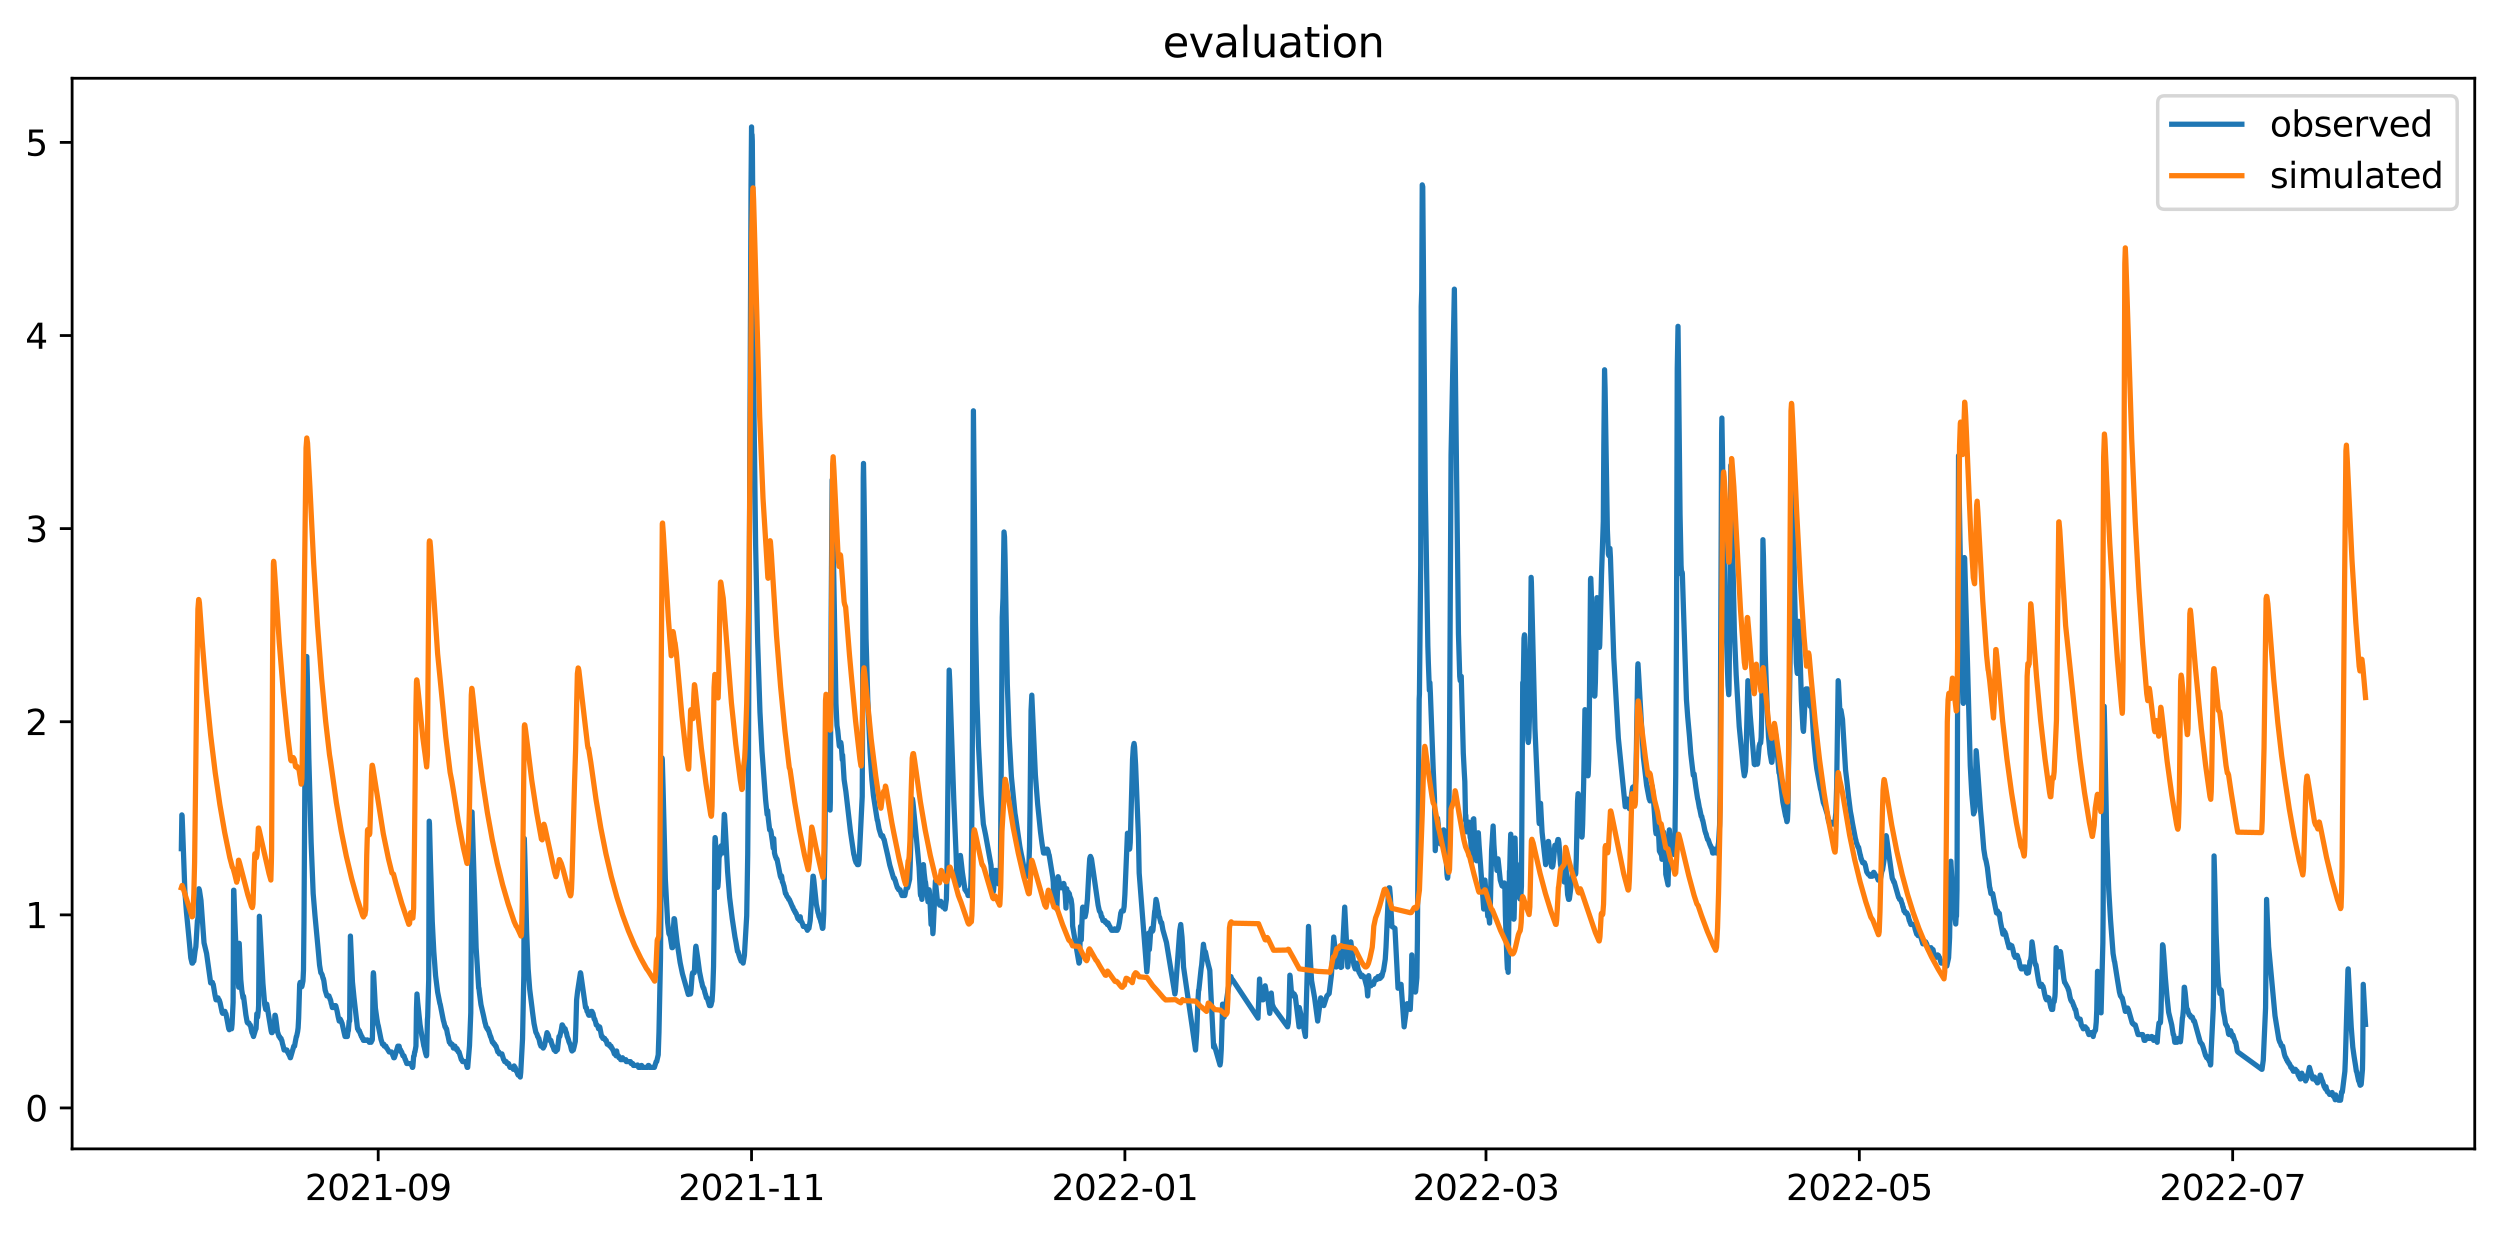 <?xml version="1.0" encoding="utf-8" standalone="no"?>
<!DOCTYPE svg PUBLIC "-//W3C//DTD SVG 1.1//EN"
  "http://www.w3.org/Graphics/SVG/1.1/DTD/svg11.dtd">
<svg xmlns:xlink="http://www.w3.org/1999/xlink" width="712.773pt" height="351.436pt" viewBox="0 0 712.773 351.436" xmlns="http://www.w3.org/2000/svg" version="1.1">
 <defs>
  <style type="text/css">*{stroke-linejoin: round; stroke-linecap: butt}</style>
 </defs>
 <g id="figure_1">
  <g id="patch_1">
   <path d="M 0 351.436 
L 712.773 351.436 
L 712.773 0 
L 0 0 
z
" style="fill: #ffffff"/>
  </g>
  <g id="axes_1">
   <g id="patch_2">
    <path d="M 20.562 327.558 
L 705.572 327.558 
L 705.572 22.318 
L 20.562 22.318 
z
" style="fill: #ffffff"/>
   </g>
   <g id="matplotlib.axis_1">
    <g id="xtick_1">
     <g id="line2d_1">
      <defs>
       <path id="md732318250" d="M 0 0 
L 0 3.5 
" style="stroke: #000000; stroke-width: 0.8"/>
      </defs>
      <g>
       <use xlink:href="#md732318250" x="107.829" y="327.558" style="stroke: #000000; stroke-width: 0.8"/>
      </g>
     </g>
     <g id="text_1">
      <!-- 2021-09 -->
      <g transform="translate(86.938 342.157) scale(0.1 -0.1)">
       <defs>
        <path id="DejaVuSans-32" d="M 1228 531 
L 3431 531 
L 3431 0 
L 469 0 
L 469 531 
Q 828 903 1448 1529 
Q 2069 2156 2228 2338 
Q 2531 2678 2651 2914 
Q 2772 3150 2772 3378 
Q 2772 3750 2511 3984 
Q 2250 4219 1831 4219 
Q 1534 4219 1204 4116 
Q 875 4013 500 3803 
L 500 4441 
Q 881 4594 1212 4672 
Q 1544 4750 1819 4750 
Q 2544 4750 2975 4387 
Q 3406 4025 3406 3419 
Q 3406 3131 3298 2873 
Q 3191 2616 2906 2266 
Q 2828 2175 2409 1742 
Q 1991 1309 1228 531 
z
" transform="scale(0.016)"/>
        <path id="DejaVuSans-30" d="M 2034 4250 
Q 1547 4250 1301 3770 
Q 1056 3291 1056 2328 
Q 1056 1369 1301 889 
Q 1547 409 2034 409 
Q 2525 409 2770 889 
Q 3016 1369 3016 2328 
Q 3016 3291 2770 3770 
Q 2525 4250 2034 4250 
z
M 2034 4750 
Q 2819 4750 3233 4129 
Q 3647 3509 3647 2328 
Q 3647 1150 3233 529 
Q 2819 -91 2034 -91 
Q 1250 -91 836 529 
Q 422 1150 422 2328 
Q 422 3509 836 4129 
Q 1250 4750 2034 4750 
z
" transform="scale(0.016)"/>
        <path id="DejaVuSans-31" d="M 794 531 
L 1825 531 
L 1825 4091 
L 703 3866 
L 703 4441 
L 1819 4666 
L 2450 4666 
L 2450 531 
L 3481 531 
L 3481 0 
L 794 0 
L 794 531 
z
" transform="scale(0.016)"/>
        <path id="DejaVuSans-2d" d="M 313 2009 
L 1997 2009 
L 1997 1497 
L 313 1497 
L 313 2009 
z
" transform="scale(0.016)"/>
        <path id="DejaVuSans-39" d="M 703 97 
L 703 672 
Q 941 559 1184 500 
Q 1428 441 1663 441 
Q 2288 441 2617 861 
Q 2947 1281 2994 2138 
Q 2813 1869 2534 1725 
Q 2256 1581 1919 1581 
Q 1219 1581 811 2004 
Q 403 2428 403 3163 
Q 403 3881 828 4315 
Q 1253 4750 1959 4750 
Q 2769 4750 3195 4129 
Q 3622 3509 3622 2328 
Q 3622 1225 3098 567 
Q 2575 -91 1691 -91 
Q 1453 -91 1209 -44 
Q 966 3 703 97 
z
M 1959 2075 
Q 2384 2075 2632 2365 
Q 2881 2656 2881 3163 
Q 2881 3666 2632 3958 
Q 2384 4250 1959 4250 
Q 1534 4250 1286 3958 
Q 1038 3666 1038 3163 
Q 1038 2656 1286 2365 
Q 1534 2075 1959 2075 
z
" transform="scale(0.016)"/>
       </defs>
       <use xlink:href="#DejaVuSans-32"/>
       <use xlink:href="#DejaVuSans-30" x="63.623"/>
       <use xlink:href="#DejaVuSans-32" x="127.246"/>
       <use xlink:href="#DejaVuSans-31" x="190.869"/>
       <use xlink:href="#DejaVuSans-2d" x="254.492"/>
       <use xlink:href="#DejaVuSans-30" x="290.576"/>
       <use xlink:href="#DejaVuSans-39" x="354.199"/>
      </g>
     </g>
    </g>
    <g id="xtick_2">
     <g id="line2d_2">
      <g>
       <use xlink:href="#md732318250" x="214.272" y="327.558" style="stroke: #000000; stroke-width: 0.8"/>
      </g>
     </g>
     <g id="text_2">
      <!-- 2021-11 -->
      <g transform="translate(193.381 342.157) scale(0.1 -0.1)">
       <use xlink:href="#DejaVuSans-32"/>
       <use xlink:href="#DejaVuSans-30" x="63.623"/>
       <use xlink:href="#DejaVuSans-32" x="127.246"/>
       <use xlink:href="#DejaVuSans-31" x="190.869"/>
       <use xlink:href="#DejaVuSans-2d" x="254.492"/>
       <use xlink:href="#DejaVuSans-31" x="290.576"/>
       <use xlink:href="#DejaVuSans-31" x="354.199"/>
      </g>
     </g>
    </g>
    <g id="xtick_3">
     <g id="line2d_3">
      <g>
       <use xlink:href="#md732318250" x="320.716" y="327.558" style="stroke: #000000; stroke-width: 0.8"/>
      </g>
     </g>
     <g id="text_3">
      <!-- 2022-01 -->
      <g transform="translate(299.824 342.157) scale(0.1 -0.1)">
       <use xlink:href="#DejaVuSans-32"/>
       <use xlink:href="#DejaVuSans-30" x="63.623"/>
       <use xlink:href="#DejaVuSans-32" x="127.246"/>
       <use xlink:href="#DejaVuSans-32" x="190.869"/>
       <use xlink:href="#DejaVuSans-2d" x="254.492"/>
       <use xlink:href="#DejaVuSans-30" x="290.576"/>
       <use xlink:href="#DejaVuSans-31" x="354.199"/>
      </g>
     </g>
    </g>
    <g id="xtick_4">
     <g id="line2d_4">
      <g>
       <use xlink:href="#md732318250" x="423.669" y="327.558" style="stroke: #000000; stroke-width: 0.8"/>
      </g>
     </g>
     <g id="text_4">
      <!-- 2022-03 -->
      <g transform="translate(402.777 342.157) scale(0.1 -0.1)">
       <defs>
        <path id="DejaVuSans-33" d="M 2597 2516 
Q 3050 2419 3304 2112 
Q 3559 1806 3559 1356 
Q 3559 666 3084 287 
Q 2609 -91 1734 -91 
Q 1441 -91 1130 -33 
Q 819 25 488 141 
L 488 750 
Q 750 597 1062 519 
Q 1375 441 1716 441 
Q 2309 441 2620 675 
Q 2931 909 2931 1356 
Q 2931 1769 2642 2001 
Q 2353 2234 1838 2234 
L 1294 2234 
L 1294 2753 
L 1863 2753 
Q 2328 2753 2575 2939 
Q 2822 3125 2822 3475 
Q 2822 3834 2567 4026 
Q 2313 4219 1838 4219 
Q 1578 4219 1281 4162 
Q 984 4106 628 3988 
L 628 4550 
Q 988 4650 1302 4700 
Q 1616 4750 1894 4750 
Q 2613 4750 3031 4423 
Q 3450 4097 3450 3541 
Q 3450 3153 3228 2886 
Q 3006 2619 2597 2516 
z
" transform="scale(0.016)"/>
       </defs>
       <use xlink:href="#DejaVuSans-32"/>
       <use xlink:href="#DejaVuSans-30" x="63.623"/>
       <use xlink:href="#DejaVuSans-32" x="127.246"/>
       <use xlink:href="#DejaVuSans-32" x="190.869"/>
       <use xlink:href="#DejaVuSans-2d" x="254.492"/>
       <use xlink:href="#DejaVuSans-30" x="290.576"/>
       <use xlink:href="#DejaVuSans-33" x="354.199"/>
      </g>
     </g>
    </g>
    <g id="xtick_5">
     <g id="line2d_5">
      <g>
       <use xlink:href="#md732318250" x="530.112" y="327.558" style="stroke: #000000; stroke-width: 0.8"/>
      </g>
     </g>
     <g id="text_5">
      <!-- 2022-05 -->
      <g transform="translate(509.221 342.157) scale(0.1 -0.1)">
       <defs>
        <path id="DejaVuSans-35" d="M 691 4666 
L 3169 4666 
L 3169 4134 
L 1269 4134 
L 1269 2991 
Q 1406 3038 1543 3061 
Q 1681 3084 1819 3084 
Q 2600 3084 3056 2656 
Q 3513 2228 3513 1497 
Q 3513 744 3044 326 
Q 2575 -91 1722 -91 
Q 1428 -91 1123 -41 
Q 819 9 494 109 
L 494 744 
Q 775 591 1075 516 
Q 1375 441 1709 441 
Q 2250 441 2565 725 
Q 2881 1009 2881 1497 
Q 2881 1984 2565 2268 
Q 2250 2553 1709 2553 
Q 1456 2553 1204 2497 
Q 953 2441 691 2322 
L 691 4666 
z
" transform="scale(0.016)"/>
       </defs>
       <use xlink:href="#DejaVuSans-32"/>
       <use xlink:href="#DejaVuSans-30" x="63.623"/>
       <use xlink:href="#DejaVuSans-32" x="127.246"/>
       <use xlink:href="#DejaVuSans-32" x="190.869"/>
       <use xlink:href="#DejaVuSans-2d" x="254.492"/>
       <use xlink:href="#DejaVuSans-30" x="290.576"/>
       <use xlink:href="#DejaVuSans-35" x="354.199"/>
      </g>
     </g>
    </g>
    <g id="xtick_6">
     <g id="line2d_6">
      <g>
       <use xlink:href="#md732318250" x="636.555" y="327.558" style="stroke: #000000; stroke-width: 0.8"/>
      </g>
     </g>
     <g id="text_6">
      <!-- 2022-07 -->
      <g transform="translate(615.664 342.157) scale(0.1 -0.1)">
       <defs>
        <path id="DejaVuSans-37" d="M 525 4666 
L 3525 4666 
L 3525 4397 
L 1831 0 
L 1172 0 
L 2766 4134 
L 525 4134 
L 525 4666 
z
" transform="scale(0.016)"/>
       </defs>
       <use xlink:href="#DejaVuSans-32"/>
       <use xlink:href="#DejaVuSans-30" x="63.623"/>
       <use xlink:href="#DejaVuSans-32" x="127.246"/>
       <use xlink:href="#DejaVuSans-32" x="190.869"/>
       <use xlink:href="#DejaVuSans-2d" x="254.492"/>
       <use xlink:href="#DejaVuSans-30" x="290.576"/>
       <use xlink:href="#DejaVuSans-37" x="354.199"/>
      </g>
     </g>
    </g>
   </g>
   <g id="matplotlib.axis_2">
    <g id="ytick_1">
     <g id="line2d_7">
      <defs>
       <path id="mee27be9cd3" d="M 0 0 
L -3.5 0 
" style="stroke: #000000; stroke-width: 0.8"/>
      </defs>
      <g>
       <use xlink:href="#mee27be9cd3" x="20.562" y="315.886" style="stroke: #000000; stroke-width: 0.8"/>
      </g>
     </g>
     <g id="text_7">
      <!-- 0 -->
      <g transform="translate(7.2 319.685) scale(0.1 -0.1)">
       <use xlink:href="#DejaVuSans-30"/>
      </g>
     </g>
    </g>
    <g id="ytick_2">
     <g id="line2d_8">
      <g>
       <use xlink:href="#mee27be9cd3" x="20.562" y="260.828" style="stroke: #000000; stroke-width: 0.8"/>
      </g>
     </g>
     <g id="text_8">
      <!-- 1 -->
      <g transform="translate(7.2 264.627) scale(0.1 -0.1)">
       <use xlink:href="#DejaVuSans-31"/>
      </g>
     </g>
    </g>
    <g id="ytick_3">
     <g id="line2d_9">
      <g>
       <use xlink:href="#mee27be9cd3" x="20.562" y="205.77" style="stroke: #000000; stroke-width: 0.8"/>
      </g>
     </g>
     <g id="text_9">
      <!-- 2 -->
      <g transform="translate(7.2 209.57) scale(0.1 -0.1)">
       <use xlink:href="#DejaVuSans-32"/>
      </g>
     </g>
    </g>
    <g id="ytick_4">
     <g id="line2d_10">
      <g>
       <use xlink:href="#mee27be9cd3" x="20.562" y="150.713" style="stroke: #000000; stroke-width: 0.8"/>
      </g>
     </g>
     <g id="text_10">
      <!-- 3 -->
      <g transform="translate(7.2 154.512) scale(0.1 -0.1)">
       <use xlink:href="#DejaVuSans-33"/>
      </g>
     </g>
    </g>
    <g id="ytick_5">
     <g id="line2d_11">
      <g>
       <use xlink:href="#mee27be9cd3" x="20.562" y="95.655" style="stroke: #000000; stroke-width: 0.8"/>
      </g>
     </g>
     <g id="text_11">
      <!-- 4 -->
      <g transform="translate(7.2 99.454) scale(0.1 -0.1)">
       <defs>
        <path id="DejaVuSans-34" d="M 2419 4116 
L 825 1625 
L 2419 1625 
L 2419 4116 
z
M 2253 4666 
L 3047 4666 
L 3047 1625 
L 3713 1625 
L 3713 1100 
L 3047 1100 
L 3047 0 
L 2419 0 
L 2419 1100 
L 313 1100 
L 313 1709 
L 2253 4666 
z
" transform="scale(0.016)"/>
       </defs>
       <use xlink:href="#DejaVuSans-34"/>
      </g>
     </g>
    </g>
    <g id="ytick_6">
     <g id="line2d_12">
      <g>
       <use xlink:href="#mee27be9cd3" x="20.562" y="40.597" style="stroke: #000000; stroke-width: 0.8"/>
      </g>
     </g>
     <g id="text_12">
      <!-- 5 -->
      <g transform="translate(7.2 44.397) scale(0.1 -0.1)">
       <use xlink:href="#DejaVuSans-35"/>
      </g>
     </g>
    </g>
   </g>
   <g id="line2d_13">
    <path d="M 51.699 241.971 
L 51.845 232.336 
L 51.917 232.473 
L 52.136 238.255 
L 52.717 254.359 
L 53.153 260.002 
L 54.026 269.087 
L 54.389 273.079 
L 54.753 274.593 
L 54.898 274.593 
L 55.117 274.042 
L 55.262 274.042 
L 55.626 271.151 
L 55.844 269.913 
L 56.28 262.48 
L 56.353 262.48 
L 56.498 261.103 
L 56.716 253.395 
L 56.862 253.808 
L 57.298 256.699 
L 58.17 268.812 
L 58.897 271.84 
L 60.061 280.236 
L 60.206 280.098 
L 60.57 280.098 
L 60.715 280.649 
L 60.788 280.649 
L 61.297 283.677 
L 61.587 285.054 
L 61.951 285.054 
L 62.169 284.503 
L 62.315 285.054 
L 62.46 285.054 
L 62.533 285.191 
L 62.751 285.879 
L 63.042 287.256 
L 63.332 288.632 
L 63.478 288.908 
L 63.551 288.908 
L 63.623 288.77 
L 63.769 288.357 
L 64.132 288.357 
L 64.278 288.908 
L 64.35 288.908 
L 64.423 289.045 
L 65.223 293.312 
L 65.296 293.312 
L 65.368 293.588 
L 65.441 293.45 
L 65.586 293.312 
L 66.023 293.312 
L 66.168 291.936 
L 66.459 285.742 
L 66.604 253.808 
L 66.677 253.808 
L 66.895 260.553 
L 67.331 271.84 
L 67.695 276.933 
L 68.058 281.475 
L 68.204 268.949 
L 68.277 270.463 
L 68.64 279.273 
L 68.931 282.301 
L 69.294 284.503 
L 69.367 283.952 
L 69.44 284.09 
L 70.094 289.321 
L 70.458 291.385 
L 70.603 291.66 
L 70.967 291.66 
L 71.185 292.211 
L 71.33 292.211 
L 71.403 292.349 
L 71.839 294.413 
L 71.912 294.413 
L 72.275 295.515 
L 72.93 293.312 
L 73.002 293.312 
L 73.221 289.045 
L 73.439 290.009 
L 73.657 288.082 
L 73.73 286.705 
L 73.948 261.241 
L 74.966 280.374 
L 75.475 286.43 
L 75.765 287.806 
L 75.838 287.806 
L 76.056 286.292 
L 77.292 293.863 
L 77.438 294.413 
L 77.583 294.413 
L 77.801 293.725 
L 77.874 293.45 
L 78.092 293.863 
L 78.165 293.312 
L 78.383 289.458 
L 78.456 289.458 
L 78.601 290.146 
L 79.11 294.138 
L 79.546 295.515 
L 79.692 295.515 
L 79.91 296.065 
L 80.128 296.065 
L 80.273 296.616 
L 80.346 296.616 
L 80.564 297.717 
L 80.637 297.854 
L 81 299.369 
L 81.073 299.369 
L 81.146 299.093 
L 81.291 299.369 
L 81.8 299.369 
L 81.945 299.919 
L 82.091 299.919 
L 82.236 300.47 
L 82.309 300.47 
L 82.382 300.607 
L 82.527 301.02 
L 82.6 301.02 
L 82.745 301.571 
L 82.818 301.571 
L 83.763 298.267 
L 83.981 298.267 
L 84.199 297.029 
L 84.49 295.515 
L 84.563 295.515 
L 84.854 294.138 
L 84.999 293.037 
L 85.145 290.284 
L 85.435 280.649 
L 85.581 280.098 
L 85.726 280.098 
L 86.017 281.337 
L 86.09 281.2 
L 86.381 279.685 
L 86.526 276.657 
L 86.671 262.755 
L 87.035 202.88 
L 87.471 187.188 
L 87.617 192.557 
L 88.053 216.231 
L 88.707 240.182 
L 89.289 254.772 
L 89.798 260.966 
L 90.598 269.5 
L 91.107 275.143 
L 91.47 277.345 
L 91.543 277.345 
L 91.834 277.896 
L 92.124 278.997 
L 92.197 278.997 
L 92.343 279.685 
L 92.706 282.301 
L 93.215 283.952 
L 93.288 283.677 
L 93.433 283.952 
L 93.797 283.952 
L 93.942 284.503 
L 94.015 284.503 
L 94.16 285.054 
L 94.233 285.054 
L 94.451 286.155 
L 94.524 286.292 
L 94.742 287.256 
L 95.251 287.256 
L 95.396 286.705 
L 95.687 286.705 
L 95.76 286.843 
L 96.123 288.357 
L 96.414 289.871 
L 96.705 291.11 
L 96.778 291.11 
L 96.923 290.559 
L 96.996 290.559 
L 97.069 290.697 
L 97.214 291.11 
L 97.287 291.11 
L 97.432 291.66 
L 97.505 291.66 
L 98.086 294.276 
L 98.377 295.515 
L 99.032 295.515 
L 99.25 293.863 
L 99.322 293.863 
L 99.541 291.11 
L 99.686 291.11 
L 99.904 266.885 
L 100.486 279.961 
L 100.922 284.365 
L 101.94 293.312 
L 102.085 293.312 
L 102.231 293.863 
L 102.449 293.863 
L 102.594 294.413 
L 102.667 294.413 
L 102.812 294.964 
L 102.885 294.964 
L 103.031 295.515 
L 103.176 295.515 
L 103.321 296.065 
L 103.467 296.065 
L 103.612 296.616 
L 104.048 296.616 
L 104.121 296.478 
L 104.267 296.616 
L 104.63 296.616 
L 104.703 296.478 
L 104.848 296.616 
L 105.139 296.616 
L 105.284 297.166 
L 105.43 297.166 
L 105.575 296.616 
L 105.793 297.166 
L 105.866 297.029 
L 106.012 296.616 
L 106.084 296.616 
L 106.157 296.34 
L 106.23 293.312 
L 106.375 278.309 
L 106.448 277.345 
L 106.52 277.758 
L 107.029 287.394 
L 107.466 290.559 
L 107.756 292.211 
L 107.829 292.349 
L 108.629 296.34 
L 109.065 297.717 
L 109.429 297.717 
L 109.574 298.267 
L 110.01 298.267 
L 110.229 298.818 
L 110.301 298.818 
L 110.956 299.919 
L 111.61 299.919 
L 111.683 300.057 
L 111.828 300.47 
L 111.901 300.47 
L 112.046 301.02 
L 112.119 301.02 
L 112.264 301.571 
L 112.41 301.571 
L 112.482 301.433 
L 112.701 300.745 
L 113.428 298.267 
L 113.791 298.267 
L 114.009 299.231 
L 114.155 299.369 
L 114.227 299.369 
L 114.373 299.919 
L 114.518 299.919 
L 114.882 301.02 
L 115.173 301.02 
L 115.536 302.121 
L 115.609 302.121 
L 115.754 302.672 
L 115.827 302.672 
L 115.972 303.223 
L 117.208 303.223 
L 117.354 303.773 
L 117.427 303.773 
L 117.572 304.324 
L 117.645 304.324 
L 117.717 304.048 
L 117.935 301.158 
L 118.081 301.02 
L 118.226 299.919 
L 118.299 299.919 
L 118.59 298.267 
L 118.735 287.669 
L 118.881 283.402 
L 119.099 285.879 
L 119.753 292.073 
L 120.262 295.239 
L 120.553 296.616 
L 120.844 298.267 
L 120.916 298.405 
L 121.353 300.332 
L 121.498 300.745 
L 121.571 301.02 
L 121.644 300.883 
L 121.862 290.697 
L 121.934 289.871 
L 122.225 279.273 
L 122.371 234.125 
L 122.443 234.813 
L 122.734 245.963 
L 123.243 262.755 
L 123.679 271.289 
L 124.188 278.171 
L 124.77 282.851 
L 125.424 286.155 
L 125.497 286.292 
L 126.442 291.11 
L 126.515 291.248 
L 126.878 292.762 
L 127.024 292.762 
L 127.169 293.312 
L 127.315 293.312 
L 127.606 294.964 
L 127.678 295.102 
L 128.114 297.166 
L 128.333 297.166 
L 128.478 297.717 
L 128.914 297.717 
L 129.278 298.818 
L 129.423 298.818 
L 129.569 298.267 
L 129.714 298.267 
L 129.859 298.818 
L 130.005 298.818 
L 130.223 299.369 
L 130.296 298.956 
L 130.441 299.369 
L 130.514 299.369 
L 130.659 299.919 
L 130.877 299.919 
L 131.532 302.121 
L 131.677 302.121 
L 131.895 302.672 
L 132.695 302.672 
L 132.913 303.223 
L 133.204 304.324 
L 133.349 304.324 
L 133.858 298.13 
L 134.222 288.77 
L 134.585 231.51 
L 135.749 270.188 
L 136.476 281.75 
L 136.549 281.75 
L 136.694 283.127 
L 137.13 286.43 
L 137.857 289.596 
L 138.293 291.66 
L 138.366 291.798 
L 138.584 292.762 
L 138.657 292.762 
L 138.73 292.899 
L 138.875 293.312 
L 139.021 293.175 
L 139.093 293.312 
L 139.239 293.863 
L 139.311 293.863 
L 139.384 294 
L 139.602 294.826 
L 139.675 294.964 
L 139.82 295.515 
L 139.893 295.515 
L 140.402 297.166 
L 140.62 297.166 
L 140.693 297.304 
L 140.838 297.717 
L 141.056 297.717 
L 141.274 298.267 
L 141.42 298.267 
L 141.929 299.919 
L 142.22 299.919 
L 142.365 300.47 
L 143.092 300.47 
L 143.601 302.121 
L 143.674 302.121 
L 143.747 302.259 
L 143.892 302.672 
L 144.328 302.672 
L 144.546 303.223 
L 144.983 303.223 
L 145.055 303.36 
L 145.273 304.048 
L 145.419 304.324 
L 146.073 304.324 
L 146.146 304.599 
L 146.219 304.324 
L 146.291 304.461 
L 146.364 304.874 
L 146.582 303.911 
L 146.728 304.324 
L 146.873 304.324 
L 147.236 305.425 
L 147.309 305.425 
L 147.382 305.563 
L 147.6 306.251 
L 147.745 306.526 
L 148.109 306.526 
L 148.327 307.077 
L 148.472 305.7 
L 148.981 296.203 
L 149.345 278.171 
L 149.49 239.08 
L 149.636 244.173 
L 150.145 265.508 
L 150.581 276.244 
L 151.017 282.025 
L 151.672 287.256 
L 151.817 288.495 
L 152.253 291.798 
L 152.762 294.276 
L 153.126 294.964 
L 153.271 295.515 
L 153.344 295.515 
L 153.562 296.065 
L 153.635 296.065 
L 153.998 297.717 
L 154.071 297.717 
L 154.216 298.267 
L 154.507 298.267 
L 154.871 298.818 
L 155.234 298.13 
L 155.961 294.413 
L 156.325 295.102 
L 156.688 296.616 
L 157.052 296.616 
L 157.27 297.442 
L 157.561 298.267 
L 157.634 298.267 
L 157.997 299.369 
L 158.361 299.369 
L 158.433 299.782 
L 158.579 299.369 
L 158.724 299.369 
L 158.797 299.093 
L 158.87 299.369 
L 158.942 299.231 
L 159.379 295.515 
L 159.597 295.515 
L 160.033 293.588 
L 160.251 292.211 
L 160.324 292.211 
L 160.615 292.762 
L 160.76 293.312 
L 161.124 293.312 
L 161.414 294.413 
L 161.487 294.413 
L 161.705 295.515 
L 161.778 295.652 
L 161.923 296.065 
L 161.996 296.203 
L 162.214 297.029 
L 162.578 297.854 
L 162.941 299.369 
L 163.014 299.369 
L 163.087 299.644 
L 163.232 299.369 
L 163.45 299.369 
L 163.668 298.543 
L 164.032 296.891 
L 164.177 292.899 
L 164.395 285.054 
L 164.686 282.576 
L 165.486 277.345 
L 165.559 277.483 
L 166.94 287.256 
L 167.158 287.256 
L 167.376 288.357 
L 167.522 288.357 
L 167.74 289.183 
L 167.885 289.458 
L 168.176 289.458 
L 168.54 288.357 
L 168.758 288.357 
L 168.83 288.495 
L 168.976 288.908 
L 169.049 288.908 
L 169.412 290.559 
L 169.558 290.559 
L 169.703 291.11 
L 169.776 291.248 
L 169.994 292.211 
L 170.212 292.211 
L 170.503 292.762 
L 170.648 293.312 
L 170.721 293.312 
L 170.866 292.762 
L 170.939 292.762 
L 171.012 292.899 
L 171.521 295.515 
L 171.739 295.515 
L 171.884 296.065 
L 172.393 296.065 
L 172.611 296.616 
L 172.829 296.616 
L 173.12 297.717 
L 173.702 297.717 
L 173.847 298.267 
L 174.211 298.267 
L 174.356 298.818 
L 174.502 298.818 
L 174.72 299.369 
L 174.792 299.369 
L 175.156 300.47 
L 175.301 300.47 
L 175.665 301.02 
L 175.81 299.644 
L 176.028 300.883 
L 176.174 301.02 
L 176.319 301.02 
L 176.465 301.571 
L 176.828 301.571 
L 176.974 302.121 
L 177.264 302.121 
L 177.337 301.984 
L 177.483 301.571 
L 177.701 302.121 
L 178.21 302.121 
L 178.282 302.259 
L 178.428 302.121 
L 178.573 302.672 
L 179.737 302.672 
L 179.809 302.81 
L 179.955 303.223 
L 180.391 303.223 
L 180.464 303.36 
L 180.609 303.773 
L 181.7 303.773 
L 181.772 303.636 
L 181.918 303.911 
L 182.063 304.324 
L 182.718 304.324 
L 182.863 303.773 
L 182.936 303.773 
L 183.154 304.324 
L 184.681 304.324 
L 184.826 303.773 
L 184.971 303.773 
L 185.19 304.324 
L 186.571 304.324 
L 187.08 302.672 
L 187.225 302.672 
L 187.662 300.745 
L 187.88 294.276 
L 188.316 273.079 
L 188.752 216.094 
L 188.825 216.507 
L 189.043 224.49 
L 189.697 250.642 
L 190.352 263.03 
L 190.715 266.196 
L 191.079 266.885 
L 191.588 270.188 
L 191.733 270.188 
L 191.806 270.05 
L 191.951 265.646 
L 192.169 261.929 
L 192.242 261.929 
L 192.315 262.067 
L 192.606 264.957 
L 193.042 268.674 
L 193.914 274.455 
L 194.569 277.621 
L 196.241 283.539 
L 196.386 283.402 
L 196.823 283.402 
L 196.895 283.264 
L 197.041 282.025 
L 197.332 278.034 
L 197.477 277.345 
L 197.913 277.345 
L 197.986 276.933 
L 198.131 273.491 
L 198.35 270.05 
L 198.422 269.775 
L 198.931 273.216 
L 199.44 277.07 
L 200.022 279.961 
L 200.095 280.098 
L 200.313 281.2 
L 200.385 281.2 
L 200.531 281.75 
L 200.676 281.75 
L 201.04 283.264 
L 201.112 283.402 
L 201.403 284.503 
L 201.621 284.503 
L 202.276 286.705 
L 202.639 286.705 
L 202.712 286.568 
L 202.93 285.604 
L 203.003 285.466 
L 203.221 282.163 
L 203.439 275.556 
L 203.584 265.233 
L 203.803 240.457 
L 203.875 238.805 
L 203.948 239.08 
L 204.602 252.982 
L 204.675 252.845 
L 204.82 250.918 
L 205.039 243.623 
L 205.111 244.036 
L 205.184 244.036 
L 205.475 241.42 
L 205.62 241.145 
L 205.984 243.21 
L 206.129 241.833 
L 206.493 232.198 
L 206.565 232.336 
L 206.784 236.052 
L 207.438 248.44 
L 208.02 255.873 
L 208.747 261.792 
L 209.546 267.16 
L 209.837 268.674 
L 210.274 271.289 
L 210.419 271.289 
L 210.637 272.115 
L 211.073 273.491 
L 211.146 273.491 
L 211.291 274.042 
L 211.655 274.042 
L 211.873 274.593 
L 212.237 272.39 
L 212.891 261.103 
L 213.182 243.623 
L 213.4 214.993 
L 214.127 52.71 
L 214.272 36.193 
L 214.345 40.735 
L 214.418 38.395 
L 214.491 40.184 
L 214.636 59.455 
L 214.999 119.605 
L 215.436 155.393 
L 216.017 183.197 
L 216.672 203.018 
L 217.253 214.167 
L 218.271 227.931 
L 218.708 232.198 
L 218.853 231.097 
L 219.071 233.575 
L 219.435 236.603 
L 219.653 236.603 
L 219.798 237.016 
L 220.234 240.044 
L 220.453 241.833 
L 220.525 241.558 
L 220.598 239.08 
L 220.816 243.21 
L 221.107 244.311 
L 221.18 244.311 
L 221.325 244.861 
L 221.47 244.861 
L 221.543 244.999 
L 222.488 249.817 
L 222.706 250.367 
L 222.779 249.679 
L 222.852 249.817 
L 223.07 251.468 
L 223.143 251.468 
L 223.215 251.606 
L 223.434 252.432 
L 223.506 252.57 
L 223.942 254.772 
L 224.088 254.772 
L 224.306 255.46 
L 224.597 255.873 
L 224.67 255.873 
L 224.888 256.424 
L 225.033 256.424 
L 225.978 258.626 
L 226.051 258.626 
L 226.196 259.176 
L 226.269 259.176 
L 226.342 259.314 
L 226.487 259.727 
L 226.633 259.727 
L 226.778 260.278 
L 226.923 260.278 
L 226.996 260.415 
L 227.214 261.103 
L 227.505 261.929 
L 227.651 261.929 
L 228.014 262.48 
L 228.159 261.379 
L 228.305 262.48 
L 228.378 262.48 
L 228.596 263.03 
L 228.668 263.03 
L 229.032 264.132 
L 229.686 264.132 
L 229.904 264.682 
L 229.977 264.682 
L 230.05 264.82 
L 230.195 265.233 
L 230.341 264.682 
L 230.632 264.682 
L 230.995 262.48 
L 231.431 255.598 
L 231.795 249.817 
L 231.868 249.817 
L 232.013 250.78 
L 232.74 257.8 
L 233.249 260.278 
L 233.322 260.415 
L 233.54 261.379 
L 233.612 261.379 
L 233.758 261.929 
L 233.831 261.929 
L 234.049 262.893 
L 234.194 263.306 
L 234.485 264.682 
L 234.558 264.682 
L 234.63 264.545 
L 234.849 260.553 
L 235.212 240.044 
L 235.503 200.127 
L 235.576 201.503 
L 236.448 228.895 
L 236.666 230.959 
L 236.739 228.757 
L 236.957 177.003 
L 237.248 136.811 
L 238.338 200.54 
L 238.629 206.872 
L 238.847 208.248 
L 239.284 212.653 
L 239.356 212.79 
L 239.502 211.964 
L 239.574 212.102 
L 239.72 211.689 
L 239.865 212.653 
L 240.156 216.644 
L 240.229 215.268 
L 240.665 222.288 
L 241.174 225.729 
L 242.483 237.153 
L 243.428 243.623 
L 243.501 243.76 
L 243.791 245.137 
L 244.082 245.963 
L 244.228 245.963 
L 244.446 246.513 
L 244.737 246.513 
L 244.809 246.376 
L 244.955 245.137 
L 245.827 227.105 
L 245.9 211.827 
L 246.118 136.26 
L 246.191 132.131 
L 246.336 140.389 
L 246.918 181.958 
L 247.427 199.989 
L 248.081 214.58 
L 248.59 222.425 
L 249.026 226.83 
L 249.681 231.097 
L 250.117 233.85 
L 250.19 233.85 
L 250.626 236.327 
L 251.208 238.255 
L 251.28 238.255 
L 251.498 238.53 
L 251.644 238.255 
L 252.007 239.356 
L 252.08 239.356 
L 252.371 240.732 
L 253.098 243.898 
L 253.68 246.651 
L 254.77 250.367 
L 254.988 250.367 
L 255.134 250.918 
L 255.207 250.918 
L 255.425 251.744 
L 255.861 253.12 
L 256.006 253.12 
L 256.152 253.533 
L 256.224 253.671 
L 256.297 253.533 
L 256.443 253.671 
L 256.588 253.671 
L 256.951 254.772 
L 257.024 254.772 
L 257.17 255.322 
L 257.969 255.322 
L 258.406 253.12 
L 258.769 253.12 
L 259.351 250.642 
L 259.496 247.064 
L 260.005 227.794 
L 260.151 227.794 
L 260.296 228.757 
L 261.75 244.036 
L 262.041 247.339 
L 262.405 254.772 
L 262.477 255.322 
L 262.623 254.909 
L 262.841 256.424 
L 262.986 254.359 
L 263.277 246.513 
L 263.495 248.991 
L 263.786 251.468 
L 263.859 251.468 
L 264.295 255.047 
L 264.368 255.185 
L 264.586 257.112 
L 264.658 256.836 
L 264.877 253.671 
L 264.949 253.946 
L 265.167 257.249 
L 265.458 263.581 
L 265.531 263.03 
L 265.749 261.241 
L 265.822 262.067 
L 265.967 266.196 
L 266.04 265.508 
L 266.694 251.193 
L 267.276 256.974 
L 267.494 257.525 
L 267.639 257.525 
L 267.785 257.8 
L 267.858 257.662 
L 267.93 258.075 
L 268.003 257.938 
L 268.221 256.974 
L 268.439 257.525 
L 268.512 257.525 
L 268.803 258.626 
L 269.239 258.626 
L 269.312 258.764 
L 269.457 259.176 
L 269.821 256.424 
L 269.966 250.367 
L 270.62 191.043 
L 270.766 193.933 
L 271.929 227.931 
L 272.584 243.485 
L 272.802 249.541 
L 272.874 248.165 
L 272.947 248.44 
L 273.092 249.266 
L 273.311 252.432 
L 273.456 251.744 
L 273.82 243.898 
L 273.965 244.999 
L 274.401 248.853 
L 275.128 253.671 
L 275.274 253.671 
L 275.492 254.221 
L 275.564 254.221 
L 275.855 254.772 
L 276.001 255.322 
L 276.364 255.322 
L 276.51 254.772 
L 276.582 254.909 
L 276.728 253.671 
L 276.873 249.817 
L 277.019 240.732 
L 277.237 209.9 
L 277.528 117.128 
L 277.6 123.872 
L 278.109 177.416 
L 278.545 199.852 
L 278.982 212.653 
L 279.709 226.692 
L 280.363 234.951 
L 280.654 236.327 
L 281.018 238.117 
L 282.544 246.651 
L 282.981 253.533 
L 283.126 253.808 
L 283.199 254.221 
L 283.271 253.946 
L 283.708 248.165 
L 283.999 248.165 
L 284.507 251.331 
L 284.58 251.468 
L 284.726 252.019 
L 284.944 252.019 
L 285.089 250.78 
L 285.235 245.963 
L 285.525 210.175 
L 285.743 176.039 
L 285.962 170.534 
L 286.252 151.676 
L 286.398 153.053 
L 286.543 158.834 
L 287.198 195.172 
L 287.707 209.762 
L 288.361 221.462 
L 289.379 231.923 
L 289.524 232.749 
L 290.76 241.283 
L 290.906 242.109 
L 291.197 243.623 
L 291.56 245.274 
L 292.069 248.44 
L 292.214 249.266 
L 292.36 249.817 
L 292.869 249.817 
L 293.378 245.687 
L 293.523 241.42 
L 293.669 230.959 
L 293.959 202.605 
L 294.178 198.2 
L 295.195 220.911 
L 295.85 229.308 
L 296.65 237.153 
L 296.795 238.255 
L 297.086 240.457 
L 297.522 243.21 
L 298.031 243.21 
L 298.104 243.072 
L 298.322 242.109 
L 298.613 242.109 
L 298.831 242.659 
L 299.049 243.76 
L 299.122 243.76 
L 300.139 250.092 
L 300.285 251.468 
L 300.503 257.525 
L 301.303 259.176 
L 301.666 249.954 
L 301.739 250.092 
L 302.175 252.57 
L 302.321 252.57 
L 302.466 253.12 
L 302.684 253.12 
L 302.902 252.57 
L 302.975 252.57 
L 303.12 252.019 
L 303.266 251.881 
L 303.339 252.019 
L 303.702 255.047 
L 303.92 258.901 
L 304.138 253.395 
L 304.357 255.873 
L 304.429 255.735 
L 304.575 254.359 
L 304.647 254.634 
L 304.793 254.772 
L 304.865 254.772 
L 305.084 255.873 
L 305.156 255.873 
L 305.374 256.424 
L 305.593 257.938 
L 305.738 260.553 
L 305.811 263.994 
L 307.628 274.593 
L 307.701 274.18 
L 307.774 274.317 
L 308.065 264.132 
L 308.283 267.986 
L 308.428 263.856 
L 308.646 258.764 
L 308.719 258.626 
L 308.937 259.727 
L 309.155 260.966 
L 309.373 261.379 
L 309.664 260.002 
L 310.028 256.424 
L 310.464 248.303 
L 310.682 244.861 
L 310.827 244.311 
L 310.9 244.173 
L 311.191 244.861 
L 311.627 247.89 
L 313.081 258.075 
L 313.445 259.727 
L 313.808 260.278 
L 314.027 261.379 
L 314.172 261.379 
L 314.463 262.48 
L 315.044 262.48 
L 315.117 262.618 
L 315.19 263.03 
L 315.263 262.893 
L 315.408 263.03 
L 315.626 263.03 
L 315.699 263.581 
L 315.772 263.443 
L 315.917 263.168 
L 316.062 263.581 
L 316.135 263.581 
L 316.28 264.132 
L 316.426 264.132 
L 316.571 264.682 
L 316.717 264.682 
L 316.935 265.233 
L 317.662 265.233 
L 317.807 264.82 
L 317.953 265.233 
L 318.534 265.233 
L 318.68 264.682 
L 318.825 264.682 
L 319.189 262.893 
L 319.552 260.278 
L 319.625 260.14 
L 319.77 259.727 
L 320.279 259.727 
L 320.497 258.488 
L 320.716 255.047 
L 321.443 237.566 
L 321.588 237.979 
L 322.024 242.109 
L 322.097 241.971 
L 322.242 240.182 
L 322.461 232.473 
L 322.897 216.507 
L 323.115 213.066 
L 323.333 211.964 
L 323.478 212.928 
L 323.769 218.021 
L 324.569 238.255 
L 324.787 248.899 
L 326.968 277.07 
L 327.187 274.593 
L 327.259 273.491 
L 327.477 266.059 
L 327.695 270.739 
L 327.841 268.949 
L 328.059 265.508 
L 328.277 264.682 
L 328.423 265.233 
L 328.495 265.233 
L 328.568 265.508 
L 328.641 265.37 
L 328.713 265.233 
L 329.222 259.727 
L 329.295 259.589 
L 329.586 256.424 
L 329.877 257.662 
L 330.168 259.727 
L 330.24 259.727 
L 330.458 261.379 
L 330.531 261.379 
L 330.604 261.516 
L 330.967 263.03 
L 331.185 263.03 
L 331.549 265.095 
L 332.567 268.72 
L 334.966 283.402 
L 335.112 282.576 
L 336.348 265.37 
L 336.638 263.581 
L 337.002 267.16 
L 337.147 269.5 
L 337.438 275.694 
L 340.855 299.369 
L 341.219 294 
L 341.51 285.879 
L 341.728 282.301 
L 341.801 282.301 
L 341.946 280.924 
L 342.455 276.107 
L 342.6 275.143 
L 343.109 269.224 
L 343.4 271.289 
L 343.618 271.289 
L 343.691 271.427 
L 344.2 273.904 
L 344.273 274.042 
L 344.491 275.006 
L 344.927 276.657 
L 345.145 281.475 
L 346.018 298.543 
L 346.09 298.543 
L 346.163 297.854 
L 346.236 298.13 
L 346.381 298.543 
L 347.835 303.636 
L 347.981 302.81 
L 348.199 299.231 
L 348.417 292.073 
L 348.562 286.292 
L 348.635 286.43 
L 348.926 290.009 
L 348.999 290.009 
L 350.235 281.475 
L 350.962 278.447 
L 351.034 278.86 
L 351.18 278.997 
L 351.325 279.548 
L 351.398 279.548 
L 351.471 279.41 
L 358.669 290.284 
L 358.887 284.778 
L 359.105 279.135 
L 359.468 285.054 
L 359.541 285.054 
L 359.687 284.365 
L 359.977 285.054 
L 360.123 285.054 
L 360.268 284.365 
L 360.705 281.062 
L 361.068 283.127 
L 361.213 283.539 
L 361.504 284.916 
L 362.013 288.908 
L 362.086 288.495 
L 362.449 283.127 
L 362.74 286.292 
L 362.886 286.705 
L 362.958 286.843 
L 363.104 287.256 
L 367.103 292.762 
L 367.321 291.66 
L 367.466 289.183 
L 367.757 278.034 
L 367.83 278.309 
L 368.193 282.851 
L 368.411 282.851 
L 368.484 282.989 
L 368.702 283.952 
L 368.848 283.952 
L 368.993 283.402 
L 369.211 283.952 
L 369.284 283.952 
L 370.375 292.762 
L 370.447 287.256 
L 371.32 291.11 
L 372.192 295.515 
L 373.065 264.132 
L 373.937 279.548 
L 374.81 284.503 
L 375.682 291.11 
L 376.555 284.503 
L 377.427 286.705 
L 378.3 283.952 
L 378.954 283.264 
L 379.608 277.896 
L 380.263 267.16 
L 380.335 267.848 
L 380.554 269.637 
L 380.917 275.694 
L 380.99 275.694 
L 381.499 271.289 
L 381.571 271.84 
L 382.153 275.694 
L 382.226 275.694 
L 382.299 275.831 
L 382.444 275.694 
L 382.517 275.694 
L 383.389 258.626 
L 384.262 275.694 
L 385.134 268.536 
L 386.007 275.143 
L 386.37 276.244 
L 386.879 274.593 
L 387.097 275.831 
L 387.315 276.795 
L 387.388 276.795 
L 387.533 277.345 
L 387.679 277.345 
L 387.824 277.896 
L 387.97 277.896 
L 388.115 278.447 
L 388.261 278.447 
L 388.406 278.034 
L 388.624 278.447 
L 388.915 278.447 
L 389.715 281.475 
L 389.933 283.952 
L 390.005 283.264 
L 390.224 278.171 
L 390.442 280.374 
L 390.66 280.649 
L 390.805 280.649 
L 390.878 281.062 
L 390.951 280.924 
L 391.096 280.649 
L 391.605 280.649 
L 391.896 279.548 
L 392.041 279.548 
L 392.187 278.997 
L 392.405 278.997 
L 392.55 279.273 
L 392.841 278.447 
L 393.059 278.447 
L 393.205 278.997 
L 393.35 278.997 
L 393.423 278.584 
L 393.568 278.86 
L 393.714 278.034 
L 393.859 278.447 
L 393.932 278.447 
L 394.004 278.309 
L 394.368 276.795 
L 394.441 276.795 
L 394.95 273.491 
L 395.168 270.05 
L 395.895 253.533 
L 396.04 253.12 
L 396.186 253.12 
L 396.404 255.598 
L 396.84 264.132 
L 397.712 264.682 
L 398.585 281.75 
L 399.457 280.649 
L 400.33 292.762 
L 401.202 286.155 
L 402.075 287.806 
L 402.293 283.402 
L 402.511 272.253 
L 402.729 281.475 
L 402.875 282.301 
L 403.093 281.612 
L 403.384 282.301 
L 403.529 282.851 
L 403.602 282.714 
L 403.965 278.722 
L 404.111 268.123 
L 404.62 199.301 
L 404.692 197.925 
L 405.056 161.174 
L 405.201 87.396 
L 405.347 82.992 
L 405.492 52.71 
L 405.638 53.261 
L 406.365 139.701 
L 407.092 184.16 
L 407.237 188.978 
L 407.528 196.824 
L 407.673 194.621 
L 407.819 197.787 
L 408.619 219.26 
L 408.982 227.656 
L 409.2 242.521 
L 409.491 237.979 
L 409.636 237.153 
L 409.855 233.299 
L 410.582 240.319 
L 410.654 240.594 
L 410.727 240.457 
L 410.8 240.457 
L 410.945 239.906 
L 411.018 240.044 
L 411.091 240.457 
L 411.163 240.319 
L 411.599 236.603 
L 412.181 243.623 
L 412.254 243.21 
L 412.545 249.266 
L 412.69 250.367 
L 412.763 250.23 
L 412.908 247.339 
L 413.054 239.631 
L 413.272 210.588 
L 413.708 129.653 
L 414.653 82.441 
L 414.871 99.922 
L 415.817 180.719 
L 416.18 192.832 
L 416.325 194.071 
L 416.471 193.933 
L 416.616 192.832 
L 417.198 214.717 
L 417.489 220.361 
L 417.634 222.838 
L 417.852 233.988 
L 417.925 232.473 
L 418.07 237.153 
L 418.289 234.4 
L 418.361 234.4 
L 418.579 236.465 
L 418.652 236.327 
L 418.725 235.915 
L 418.797 234.4 
L 419.161 238.805 
L 419.234 238.255 
L 419.379 240.64 
L 419.525 245.825 
L 419.597 243.347 
L 419.67 244.036 
L 419.743 243.072 
L 419.888 234.951 
L 419.961 235.226 
L 420.034 233.575 
L 420.106 233.712 
L 420.179 233.437 
L 420.397 238.53 
L 420.688 242.109 
L 420.761 242.109 
L 420.979 245.412 
L 421.124 245.412 
L 421.342 242.934 
L 421.488 237.429 
L 421.706 241.007 
L 423.015 259.176 
L 423.087 259.039 
L 423.378 250.918 
L 424.032 259.314 
L 424.178 261.241 
L 424.323 260.828 
L 424.396 260.828 
L 424.469 261.241 
L 424.687 263.168 
L 424.905 258.351 
L 425.268 242.384 
L 425.705 235.502 
L 425.923 240.732 
L 426.141 244.036 
L 426.359 246.376 
L 426.432 245.963 
L 426.504 245.137 
L 426.577 245.274 
L 426.795 248.165 
L 427.086 244.861 
L 427.159 245.412 
L 427.74 250.918 
L 428.249 252.57 
L 428.395 252.57 
L 428.468 252.707 
L 428.613 252.432 
L 428.831 251.744 
L 428.904 251.744 
L 429.049 253.12 
L 429.195 260.966 
L 429.631 273.491 
L 429.776 276.244 
L 429.849 275.143 
L 429.994 277.208 
L 430.213 260.415 
L 430.358 248.303 
L 430.431 248.165 
L 430.576 242.109 
L 430.721 237.842 
L 430.794 238.53 
L 431.23 255.46 
L 431.449 259.727 
L 431.594 262.067 
L 431.667 261.929 
L 431.739 259.452 
L 431.957 238.943 
L 432.176 248.165 
L 432.321 246.238 
L 432.466 247.752 
L 432.903 254.497 
L 433.048 254.772 
L 433.194 256.011 
L 433.266 255.322 
L 433.339 256.286 
L 433.484 254.909 
L 433.557 255.322 
L 433.63 255.047 
L 433.775 252.707 
L 433.921 230.409 
L 434.139 194.621 
L 434.211 196.824 
L 434.284 196.135 
L 434.502 181.958 
L 434.648 180.994 
L 434.72 181.683 
L 434.938 188.84 
L 435.593 211.001 
L 435.738 211.689 
L 435.884 210.313 
L 436.029 205.633 
L 436.32 186.087 
L 436.538 164.615 
L 436.611 165.991 
L 437.629 207.697 
L 438.792 234.263 
L 438.865 234.813 
L 439.01 233.162 
L 439.228 229.032 
L 439.374 231.923 
L 439.664 237.291 
L 440.682 246.513 
L 440.755 246.238 
L 441.046 241.558 
L 441.119 241.558 
L 441.191 241.42 
L 441.409 239.906 
L 441.482 239.906 
L 441.628 241.145 
L 442.355 247.064 
L 442.5 247.064 
L 442.573 247.201 
L 442.718 246.926 
L 442.936 245.137 
L 443.3 241.007 
L 443.445 241.007 
L 443.591 241.558 
L 443.663 241.558 
L 443.736 241.42 
L 444.172 239.356 
L 444.318 239.356 
L 444.463 240.319 
L 444.899 246.376 
L 445.99 251.468 
L 446.135 249.954 
L 446.426 246.1 
L 446.644 250.092 
L 446.935 255.047 
L 447.226 256.424 
L 447.371 256.424 
L 447.444 256.286 
L 447.735 254.084 
L 448.244 249.266 
L 448.535 248.165 
L 448.607 248.165 
L 448.68 248.303 
L 448.826 248.715 
L 448.898 248.715 
L 449.044 249.266 
L 449.189 249.266 
L 449.262 248.991 
L 449.407 245.137 
L 449.771 228.482 
L 449.916 226.279 
L 449.989 226.555 
L 450.425 231.51 
L 451.007 238.667 
L 451.079 238.392 
L 451.225 235.089 
L 451.516 223.251 
L 451.879 202.329 
L 452.025 205.495 
L 452.606 220.498 
L 452.752 221.187 
L 452.824 220.636 
L 452.97 216.369 
L 453.115 205.082 
L 453.479 165.165 
L 453.551 164.89 
L 453.697 168.882 
L 454.351 193.382 
L 454.642 198.475 
L 454.715 198.338 
L 454.86 194.484 
L 455.296 170.396 
L 455.515 174.112 
L 455.951 184.16 
L 456.024 184.573 
L 456.096 183.885 
L 456.314 175.489 
L 456.605 163.927 
L 457.114 148.648 
L 457.26 127.313 
L 457.478 105.428 
L 457.623 110.796 
L 458.277 151.126 
L 458.568 158.008 
L 458.714 158.421 
L 459.005 156.356 
L 459.15 158.834 
L 460.095 187.464 
L 461.404 210.45 
L 463.367 229.996 
L 463.44 229.721 
L 463.585 228.895 
L 463.658 228.757 
L 463.803 227.794 
L 464.167 229.308 
L 464.239 229.445 
L 464.53 230.546 
L 464.603 230.546 
L 465.475 224.49 
L 465.548 224.49 
L 465.621 224.352 
L 465.766 224.49 
L 465.839 224.49 
L 466.057 225.041 
L 466.13 225.041 
L 466.203 224.903 
L 466.421 220.636 
L 466.566 212.515 
L 466.93 190.354 
L 467.002 189.253 
L 467.22 192.832 
L 468.529 215.818 
L 469.474 223.939 
L 470.201 227.794 
L 470.274 227.794 
L 470.42 228.344 
L 470.565 227.518 
L 471.001 224.077 
L 471.292 226.142 
L 471.728 232.336 
L 472.019 236.74 
L 472.165 237.704 
L 472.528 232.886 
L 472.601 233.299 
L 472.746 235.089 
L 473.11 242.659 
L 473.619 243.623 
L 473.691 243.485 
L 473.837 244.999 
L 473.909 244.724 
L 474.055 242.521 
L 474.346 237.291 
L 474.564 239.906 
L 474.855 245.963 
L 474.927 249.266 
L 475.582 252.294 
L 475.8 242.934 
L 475.945 236.603 
L 476.309 240.594 
L 476.745 242.659 
L 476.818 242.797 
L 476.963 243.21 
L 477.109 243.21 
L 477.181 243.623 
L 477.399 242.521 
L 477.545 238.53 
L 477.763 221.049 
L 477.981 178.93 
L 478.199 105.152 
L 478.417 93.04 
L 478.563 105.428 
L 478.999 146.721 
L 479.29 161.174 
L 479.435 163.789 
L 479.508 163.514 
L 479.581 163.101 
L 479.653 163.514 
L 479.944 172.736 
L 480.817 199.439 
L 481.18 204.394 
L 481.689 210.037 
L 482.053 214.855 
L 482.78 221.049 
L 482.998 220.636 
L 483.507 224.49 
L 484.016 227.794 
L 484.088 227.931 
L 484.525 230.409 
L 484.597 230.546 
L 485.034 232.749 
L 485.179 232.749 
L 485.397 233.85 
L 485.47 233.85 
L 486.124 237.016 
L 486.197 237.153 
L 486.342 237.704 
L 486.415 237.704 
L 486.633 238.667 
L 486.706 238.805 
L 486.851 239.356 
L 486.997 239.356 
L 487.069 239.493 
L 487.288 240.182 
L 487.578 241.007 
L 487.651 241.007 
L 487.797 241.558 
L 487.942 241.558 
L 488.305 243.21 
L 488.524 243.21 
L 488.887 242.109 
L 488.96 242.109 
L 489.178 242.934 
L 489.251 242.934 
L 489.396 243.21 
L 489.469 243.21 
L 489.542 243.072 
L 489.978 240.182 
L 490.269 235.226 
L 490.414 226.555 
L 490.559 189.528 
L 490.85 123.459 
L 490.923 119.192 
L 491.723 167.505 
L 491.941 172.461 
L 492.668 195.447 
L 492.886 198.062 
L 492.959 196.548 
L 493.104 182.646 
L 493.468 132.681 
L 493.54 134.471 
L 494.486 180.169 
L 494.995 192.281 
L 495.867 207.147 
L 497.03 219.122 
L 497.321 221.187 
L 497.612 219.948 
L 497.757 218.021 
L 497.976 208.386 
L 498.339 194.071 
L 498.412 194.208 
L 498.63 198.062 
L 498.993 203.843 
L 500.157 217.883 
L 500.229 217.883 
L 500.302 218.021 
L 500.375 217.746 
L 500.52 216.369 
L 500.593 216.507 
L 501.029 217.883 
L 501.102 217.746 
L 501.247 216.369 
L 501.538 212.79 
L 501.756 211.964 
L 501.829 211.964 
L 501.974 211.827 
L 502.12 210.175 
L 502.265 204.532 
L 502.411 190.354 
L 502.629 153.879 
L 502.774 158.696 
L 503.283 186.5 
L 503.865 203.018 
L 504.228 210.175 
L 504.665 214.855 
L 505.101 217.333 
L 505.174 217.333 
L 505.246 216.92 
L 505.537 211.276 
L 505.61 211.414 
L 505.828 211.827 
L 506.046 210.588 
L 506.191 209.212 
L 506.264 209.487 
L 506.482 211.827 
L 507.209 220.361 
L 507.355 220.636 
L 508.3 228.619 
L 509.1 232.749 
L 509.172 232.749 
L 509.463 234.263 
L 509.536 234.125 
L 509.609 233.712 
L 509.754 230.546 
L 510.481 180.169 
L 510.99 126.212 
L 511.136 134.746 
L 511.644 168.194 
L 512.153 188.978 
L 512.372 191.593 
L 512.444 192.006 
L 512.517 190.905 
L 512.808 177.14 
L 512.88 177.416 
L 513.026 180.857 
L 513.608 199.852 
L 514.044 207.835 
L 514.189 208.523 
L 514.335 206.046 
L 514.698 197.787 
L 514.916 196.411 
L 515.353 196.411 
L 515.643 197.649 
L 515.934 200.815 
L 516.08 201.366 
L 516.225 201.366 
L 516.37 200.815 
L 516.443 200.815 
L 516.661 203.568 
L 517.098 210.726 
L 517.606 216.094 
L 517.97 219.122 
L 519.061 225.041 
L 519.133 225.041 
L 519.86 228.895 
L 519.933 228.895 
L 520.078 229.445 
L 520.151 229.445 
L 520.806 231.648 
L 520.878 231.648 
L 521.169 233.299 
L 521.242 233.299 
L 521.315 234.125 
L 521.387 233.988 
L 521.605 234.813 
L 521.823 234.4 
L 521.896 234.676 
L 522.042 234.4 
L 522.405 234.951 
L 523.059 234.951 
L 523.423 231.785 
L 523.641 224.49 
L 524.077 194.071 
L 524.15 194.484 
L 524.586 203.155 
L 524.659 203.018 
L 524.732 202.88 
L 524.877 202.467 
L 525.313 205.082 
L 526.186 219.535 
L 526.549 222.563 
L 526.986 226.692 
L 527.567 231.372 
L 527.858 232.886 
L 528.149 234.676 
L 529.021 239.218 
L 529.094 239.356 
L 529.312 240.457 
L 529.385 240.457 
L 529.749 241.558 
L 529.894 241.558 
L 530.33 243.623 
L 530.403 243.76 
L 530.621 244.861 
L 530.694 244.861 
L 530.839 245.412 
L 530.912 245.55 
L 531.057 245.963 
L 531.13 245.687 
L 531.203 245.825 
L 531.348 245.963 
L 531.566 245.963 
L 531.712 246.513 
L 531.784 246.513 
L 532.221 248.578 
L 532.657 249.266 
L 533.02 249.266 
L 533.166 249.817 
L 533.82 249.817 
L 534.184 248.715 
L 534.256 248.715 
L 534.911 249.817 
L 535.056 249.817 
L 535.129 249.954 
L 535.274 250.367 
L 535.347 250.505 
L 535.492 250.918 
L 536.001 250.918 
L 536.074 250.78 
L 536.583 248.165 
L 536.656 248.165 
L 536.728 248.027 
L 537.31 244.173 
L 537.746 238.255 
L 537.819 238.392 
L 539.491 250.367 
L 539.709 250.918 
L 539.782 250.918 
L 539.928 251.468 
L 540.073 251.468 
L 540.291 252.294 
L 541.309 255.873 
L 541.382 255.873 
L 541.454 256.011 
L 541.6 256.424 
L 541.891 256.424 
L 541.963 256.561 
L 542.181 257.387 
L 542.327 257.662 
L 542.545 258.626 
L 542.618 258.626 
L 542.836 259.727 
L 543.054 259.727 
L 543.199 260.278 
L 543.636 260.278 
L 543.708 260.415 
L 543.854 260.828 
L 543.926 260.828 
L 543.999 260.966 
L 544.363 262.48 
L 544.435 262.48 
L 544.581 263.03 
L 544.653 263.03 
L 544.799 263.581 
L 545.744 263.581 
L 546.035 264.957 
L 546.471 266.334 
L 546.689 266.334 
L 546.835 266.747 
L 546.98 266.334 
L 547.053 266.334 
L 547.416 266.885 
L 547.562 266.885 
L 548.216 269.087 
L 548.289 269.087 
L 548.652 268.536 
L 549.016 268.536 
L 549.089 268.674 
L 549.234 269.087 
L 549.307 269.087 
L 549.598 270.188 
L 549.67 270.326 
L 549.816 270.739 
L 550.397 270.739 
L 550.47 270.601 
L 550.543 270.188 
L 550.761 270.739 
L 550.834 270.739 
L 550.906 270.601 
L 551.052 270.739 
L 551.124 270.739 
L 551.415 272.115 
L 551.706 272.803 
L 551.779 272.666 
L 551.924 272.941 
L 551.997 272.941 
L 552.142 272.39 
L 552.36 272.39 
L 552.433 272.253 
L 552.579 272.39 
L 552.651 272.39 
L 552.869 272.941 
L 552.942 272.941 
L 553.451 274.593 
L 554.105 274.593 
L 554.251 274.042 
L 554.396 274.042 
L 554.542 274.593 
L 554.614 274.593 
L 554.832 275.143 
L 554.978 275.143 
L 555.051 275.418 
L 555.56 273.079 
L 555.85 267.297 
L 556.214 245.55 
L 556.432 249.541 
L 556.868 257.249 
L 557.595 263.443 
L 557.741 260.828 
L 557.813 261.241 
L 557.959 253.671 
L 558.104 206.734 
L 558.395 129.928 
L 558.541 137.774 
L 558.977 164.34 
L 559.704 200.402 
L 559.777 200.54 
L 559.849 196.824 
L 560.067 158.971 
L 560.14 159.109 
L 561.74 218.296 
L 562.176 226.417 
L 562.685 232.061 
L 562.83 231.648 
L 562.976 231.372 
L 563.121 229.445 
L 563.412 214.029 
L 563.485 214.58 
L 564.648 230.822 
L 565.084 235.777 
L 565.593 242.109 
L 566.029 244.861 
L 566.102 244.861 
L 566.32 245.825 
L 566.611 247.339 
L 567.265 252.982 
L 567.338 253.12 
L 567.629 254.772 
L 567.992 254.772 
L 568.065 254.909 
L 568.138 254.772 
L 568.501 256.699 
L 569.228 260.278 
L 569.447 259.727 
L 569.519 259.727 
L 569.81 260.415 
L 569.883 260.828 
L 569.956 260.691 
L 570.028 260.415 
L 570.319 262.618 
L 571.046 266.334 
L 571.119 266.334 
L 571.192 266.196 
L 571.264 265.233 
L 571.41 265.783 
L 571.628 265.783 
L 571.773 266.334 
L 571.846 266.334 
L 572.064 267.435 
L 572.137 267.573 
L 572.5 269.087 
L 572.573 269.224 
L 572.791 270.188 
L 572.864 270.188 
L 573.082 269.362 
L 573.3 269.637 
L 573.591 269.637 
L 573.736 270.188 
L 573.809 270.326 
L 574.245 272.39 
L 574.318 272.39 
L 574.536 272.941 
L 574.682 272.941 
L 574.9 272.528 
L 575.045 272.39 
L 575.118 272.39 
L 575.19 272.528 
L 575.409 273.354 
L 575.554 273.629 
L 575.99 275.694 
L 576.063 275.694 
L 576.281 276.244 
L 576.572 276.244 
L 576.79 275.694 
L 577.444 275.694 
L 577.808 277.345 
L 577.881 277.345 
L 577.953 277.483 
L 578.099 277.345 
L 578.317 277.345 
L 578.608 275.418 
L 578.753 274.042 
L 578.899 274.042 
L 579.117 272.528 
L 579.335 268.536 
L 579.48 269.362 
L 580.062 274.042 
L 580.353 275.143 
L 580.425 275.006 
L 580.498 275.143 
L 581.152 279.273 
L 581.443 280.649 
L 581.516 280.649 
L 581.661 281.2 
L 581.734 281.2 
L 581.807 281.062 
L 581.952 280.649 
L 582.098 280.649 
L 582.243 281.2 
L 582.461 281.2 
L 582.679 282.025 
L 582.97 283.539 
L 583.261 284.641 
L 583.479 285.054 
L 583.625 284.503 
L 583.697 284.503 
L 583.843 284.365 
L 583.988 284.503 
L 584.133 284.503 
L 584.715 287.256 
L 584.788 287.256 
L 584.933 287.806 
L 585.079 287.806 
L 585.151 287.669 
L 585.224 287.806 
L 585.442 285.604 
L 585.66 285.604 
L 585.878 284.09 
L 585.951 282.989 
L 586.242 270.188 
L 586.896 275.694 
L 586.969 275.694 
L 587.042 275.418 
L 587.333 271.289 
L 587.405 271.289 
L 587.478 271.427 
L 587.696 273.079 
L 588.423 278.997 
L 588.641 280.098 
L 588.714 280.098 
L 589.586 281.75 
L 589.732 282.301 
L 589.805 282.301 
L 590.168 284.228 
L 590.386 285.054 
L 590.677 285.604 
L 590.75 285.466 
L 591.041 286.155 
L 591.186 286.705 
L 591.259 286.705 
L 591.622 287.806 
L 591.768 287.806 
L 592.204 290.009 
L 592.277 290.009 
L 592.64 290.559 
L 593.076 290.559 
L 593.44 292.349 
L 593.513 292.349 
L 593.658 292.762 
L 593.804 292.762 
L 593.949 293.312 
L 594.022 293.312 
L 594.167 292.762 
L 594.531 292.762 
L 594.894 293.312 
L 595.04 293.312 
L 595.33 294.413 
L 595.403 294.413 
L 595.548 294.964 
L 595.621 294.964 
L 595.985 294.413 
L 596.421 294.413 
L 596.494 294.551 
L 596.639 294.964 
L 596.712 294.964 
L 596.784 295.515 
L 597.003 294.413 
L 597.075 294.413 
L 597.221 293.863 
L 597.366 293.863 
L 597.439 293.725 
L 597.657 291.385 
L 597.802 288.082 
L 598.021 276.933 
L 598.093 277.208 
L 599.038 288.77 
L 599.547 268.812 
L 599.62 260.828 
L 599.911 201.366 
L 600.056 207.009 
L 600.638 238.392 
L 601.22 253.671 
L 601.729 262.205 
L 602.456 271.84 
L 602.819 274.042 
L 602.892 274.18 
L 603.692 279.273 
L 604.273 282.851 
L 604.564 283.952 
L 604.71 283.952 
L 604.928 284.503 
L 605.073 284.503 
L 605.8 287.669 
L 605.946 288.357 
L 606.091 288.357 
L 606.164 288.219 
L 606.309 287.806 
L 606.6 287.394 
L 606.745 287.806 
L 606.818 287.806 
L 607.909 291.66 
L 608.054 291.66 
L 608.127 291.936 
L 608.2 291.798 
L 608.49 292.211 
L 608.781 292.211 
L 609.581 294.964 
L 610.89 294.964 
L 611.035 295.515 
L 611.108 295.652 
L 611.326 296.616 
L 611.617 296.616 
L 611.835 296.065 
L 612.053 296.065 
L 612.198 295.515 
L 612.417 295.515 
L 612.562 296.065 
L 613.216 296.065 
L 613.289 295.927 
L 613.434 295.515 
L 613.507 295.515 
L 613.653 296.065 
L 613.798 296.065 
L 613.871 296.203 
L 614.016 296.616 
L 614.161 296.065 
L 614.234 296.34 
L 614.452 295.79 
L 614.525 295.79 
L 614.743 296.616 
L 614.816 296.616 
L 614.889 296.753 
L 615.034 297.166 
L 615.252 294.138 
L 615.543 291.66 
L 615.906 291.66 
L 615.979 291.385 
L 616.125 288.495 
L 616.561 269.362 
L 616.706 269.637 
L 616.924 272.39 
L 617.361 278.722 
L 617.797 283.815 
L 618.306 288.632 
L 619.178 292.211 
L 619.615 294.964 
L 619.687 294.964 
L 619.76 295.102 
L 620.051 297.166 
L 620.342 297.166 
L 620.414 296.753 
L 620.487 296.891 
L 620.632 297.166 
L 620.705 297.166 
L 620.996 296.065 
L 621.287 296.065 
L 621.432 296.616 
L 621.578 296.616 
L 621.65 297.029 
L 621.796 295.79 
L 622.232 290.146 
L 622.305 290.009 
L 622.523 287.669 
L 622.741 281.475 
L 622.814 281.475 
L 623.032 283.127 
L 623.395 286.981 
L 623.613 288.357 
L 623.686 287.806 
L 623.977 288.908 
L 624.05 289.045 
L 624.195 289.458 
L 624.34 289.321 
L 624.486 289.596 
L 624.631 290.009 
L 624.777 290.009 
L 624.849 289.871 
L 624.995 290.009 
L 625.068 290.009 
L 625.213 290.559 
L 625.286 290.559 
L 625.431 291.11 
L 625.649 291.11 
L 627.321 297.166 
L 627.394 297.166 
L 627.758 297.717 
L 627.83 297.717 
L 627.976 298.13 
L 628.121 298.543 
L 628.848 301.02 
L 628.994 301.02 
L 629.139 301.571 
L 629.43 301.571 
L 629.503 301.709 
L 629.648 302.121 
L 629.794 302.121 
L 629.939 302.672 
L 630.012 302.672 
L 630.084 302.81 
L 630.23 303.636 
L 630.302 303.36 
L 630.448 299.231 
L 631.03 287.256 
L 631.102 282.576 
L 631.248 244.036 
L 631.393 248.991 
L 631.829 266.196 
L 632.266 277.07 
L 632.629 281.337 
L 632.92 283.264 
L 633.138 282.163 
L 633.283 282.301 
L 633.356 282.576 
L 633.865 288.219 
L 634.229 290.009 
L 634.519 291.936 
L 634.665 292.211 
L 634.738 292.211 
L 634.956 292.762 
L 635.028 292.762 
L 635.392 294.826 
L 635.537 294.964 
L 635.828 293.863 
L 635.974 293.863 
L 636.483 295.515 
L 636.555 295.515 
L 636.628 295.102 
L 637.282 297.166 
L 637.428 297.166 
L 637.864 299.644 
L 638.009 299.919 
L 644.844 304.874 
L 644.917 304.874 
L 645.28 302.259 
L 645.934 287.394 
L 646.225 256.424 
L 646.443 262.205 
L 646.807 269.913 
L 648.625 289.596 
L 649.424 294.551 
L 649.715 296.34 
L 650.006 297.166 
L 650.079 297.166 
L 650.152 297.304 
L 650.37 297.992 
L 650.515 298.267 
L 650.806 298.267 
L 651.315 300.607 
L 651.533 301.296 
L 651.678 301.571 
L 651.751 301.571 
L 651.896 302.121 
L 652.042 302.121 
L 652.187 302.672 
L 652.333 302.672 
L 652.405 302.81 
L 652.551 303.223 
L 652.696 303.223 
L 652.769 303.36 
L 652.914 303.773 
L 652.987 303.773 
L 653.133 304.324 
L 653.423 304.324 
L 653.569 304.874 
L 653.641 304.874 
L 653.714 305.012 
L 653.86 305.425 
L 654.15 305.425 
L 654.296 304.874 
L 654.441 304.874 
L 654.587 305.287 
L 654.659 305.15 
L 654.805 305.425 
L 654.95 305.425 
L 655.241 306.526 
L 655.314 306.526 
L 655.532 307.077 
L 655.677 307.077 
L 655.823 307.627 
L 655.895 307.627 
L 656.259 305.975 
L 656.404 306.526 
L 656.55 306.526 
L 656.695 307.077 
L 656.768 307.077 
L 656.986 307.627 
L 657.059 307.627 
L 657.131 307.49 
L 657.277 307.903 
L 657.35 308.178 
L 657.495 307.627 
L 657.64 307.627 
L 657.858 306.526 
L 657.931 306.526 
L 658.004 306.388 
L 658.44 304.324 
L 659.385 307.627 
L 659.531 307.627 
L 659.603 307.49 
L 659.676 307.077 
L 659.822 307.627 
L 659.894 307.077 
L 660.04 307.627 
L 660.112 307.627 
L 660.331 308.178 
L 660.549 308.178 
L 660.694 308.728 
L 660.767 308.728 
L 660.912 308.178 
L 661.13 308.178 
L 661.494 306.526 
L 661.567 306.526 
L 662.075 308.178 
L 662.148 308.178 
L 662.657 309.83 
L 662.803 309.83 
L 662.875 309.967 
L 662.948 310.38 
L 663.093 309.83 
L 663.166 309.83 
L 663.384 310.931 
L 663.53 310.931 
L 663.602 311.344 
L 663.675 311.206 
L 663.82 311.481 
L 663.966 311.481 
L 664.184 312.032 
L 664.766 312.032 
L 664.911 311.481 
L 665.056 312.032 
L 665.202 312.032 
L 665.275 312.582 
L 665.347 312.445 
L 665.42 312.307 
L 665.784 313.546 
L 665.929 312.169 
L 666.147 312.858 
L 666.292 313.133 
L 666.365 313.133 
L 666.511 312.995 
L 666.656 313.271 
L 666.729 313.684 
L 666.801 313.546 
L 666.947 313.684 
L 667.31 313.684 
L 667.456 312.72 
L 667.601 311.344 
L 667.674 311.481 
L 667.747 311.481 
L 667.819 311.344 
L 668.546 305.425 
L 668.692 301.846 
L 669.419 276.52 
L 669.492 276.244 
L 669.71 280.511 
L 670.364 292.899 
L 670.8 298.543 
L 671.164 301.158 
L 671.6 303.911 
L 671.818 305.425 
L 671.891 305.425 
L 672.473 308.178 
L 672.545 308.178 
L 672.909 309.417 
L 673.054 309.279 
L 673.127 309.279 
L 673.2 309.141 
L 673.563 304.874 
L 673.636 300.883 
L 673.781 280.649 
L 673.927 283.402 
L 674.218 288.77 
L 674.436 292.073 
L 674.436 292.073 
" clip-path="url(#pe2fa3957e2)" style="fill: none; stroke: #1f77b4; stroke-width: 1.5; stroke-linecap: square"/>
   </g>
   <g id="line2d_14">
    <path d="M 51.699 253.12 
L 51.917 252.45 
L 52.136 252.986 
L 54.753 261.391 
L 54.898 261.301 
L 54.971 261.064 
L 55.262 254.795 
L 55.48 245.948 
L 55.698 228.861 
L 56.134 192.03 
L 56.425 173.655 
L 56.643 170.924 
L 56.716 171.004 
L 56.862 171.902 
L 57.661 183.054 
L 58.825 197.249 
L 60.061 209.59 
L 61.369 220.364 
L 62.678 229.351 
L 64.06 237.348 
L 65.514 244.48 
L 66.241 247.249 
L 66.459 247.56 
L 66.895 249.151 
L 67.477 251.524 
L 67.622 250.23 
L 67.695 250.873 
L 67.986 245.283 
L 68.058 245.249 
L 68.277 245.92 
L 70.676 255.175 
L 71.694 258.402 
L 71.912 258.756 
L 71.985 258.603 
L 72.13 257.728 
L 72.348 251.222 
L 72.639 243.53 
L 72.712 243.398 
L 72.784 243.495 
L 73.075 244.548 
L 73.148 244.263 
L 73.293 243.605 
L 73.657 236.11 
L 73.73 236.082 
L 73.948 236.882 
L 75.111 242.1 
L 76.711 249.118 
L 77.22 250.908 
L 77.365 245.975 
L 77.438 242.276 
L 77.728 185.674 
L 77.947 160.715 
L 78.019 160.042 
L 78.092 160.304 
L 78.383 164.439 
L 79.619 183.198 
L 80.782 197.366 
L 82.018 209.687 
L 82.891 216.709 
L 83.036 216.905 
L 83.109 216.814 
L 83.4 215.977 
L 83.618 216.001 
L 83.909 216.529 
L 84.272 218.571 
L 84.345 218.538 
L 84.49 218.664 
L 84.636 218.491 
L 84.781 218.962 
L 84.926 218.834 
L 85.217 219.211 
L 85.654 222.129 
L 85.872 223.564 
L 85.944 223.37 
L 86.09 221.953 
L 86.308 207.045 
L 87.253 127.752 
L 87.471 124.874 
L 87.689 126.322 
L 88.344 138.587 
L 89.434 160.711 
L 90.525 178.259 
L 91.688 193.353 
L 92.852 205.701 
L 93.942 215.17 
L 94.233 216.978 
L 95.905 228.839 
L 97.287 236.915 
L 98.741 244.113 
L 100.268 250.542 
L 101.867 256.299 
L 103.394 261.036 
L 103.612 261.427 
L 103.903 260.803 
L 103.976 260.658 
L 104.048 260.78 
L 104.267 259.363 
L 104.557 243.837 
L 104.776 236.688 
L 104.848 236.517 
L 104.921 236.61 
L 105.284 238.011 
L 105.357 237.917 
L 105.43 237.549 
L 105.648 230.925 
L 105.939 220.468 
L 106.084 218.208 
L 106.157 218.182 
L 106.302 218.829 
L 109.283 237.707 
L 110.737 244.785 
L 111.755 248.905 
L 112.192 249.218 
L 112.919 251.932 
L 114.518 257.491 
L 116.191 262.493 
L 116.554 263.542 
L 116.699 262.951 
L 116.772 263.301 
L 117.063 260.219 
L 117.136 260.201 
L 117.354 260.638 
L 117.717 261.75 
L 117.863 260.006 
L 117.935 258.851 
L 118.154 242.162 
L 118.59 201.446 
L 118.735 194.404 
L 118.808 193.844 
L 118.881 193.996 
L 119.172 196.614 
L 120.553 210.347 
L 121.207 215.192 
L 121.644 218.653 
L 121.862 215.353 
L 122.08 188.163 
L 122.371 154.774 
L 122.443 154.207 
L 122.516 154.304 
L 122.589 154.34 
L 122.734 155.834 
L 124.77 186.395 
L 125.352 192.242 
L 127.097 210.134 
L 128.333 220.22 
L 128.842 222.816 
L 129.205 225.046 
L 130.659 234.13 
L 132.113 241.755 
L 133.131 246.128 
L 133.204 246.187 
L 133.277 245.885 
L 133.568 240.104 
L 133.858 230.1 
L 134.367 198.194 
L 134.513 196.259 
L 134.585 196.426 
L 134.876 198.997 
L 136.258 212.265 
L 137.566 222.581 
L 138.948 231.657 
L 140.329 239.301 
L 141.783 246.142 
L 143.31 252.275 
L 144.91 257.786 
L 146.582 262.748 
L 147.164 264.065 
L 147.236 264.045 
L 147.818 265.244 
L 148.545 266.868 
L 148.618 266.778 
L 148.691 266.17 
L 148.909 257.387 
L 149.49 207.168 
L 149.563 206.649 
L 149.636 206.73 
L 149.854 208.235 
L 151.599 222.42 
L 152.98 231.523 
L 154.362 239.243 
L 154.507 238.968 
L 154.58 239.456 
L 154.943 235.537 
L 155.089 235.004 
L 155.307 235.682 
L 158.143 248.746 
L 158.506 249.954 
L 158.724 249.325 
L 159.015 247.561 
L 159.16 246.955 
L 159.451 245.095 
L 159.524 245.094 
L 160.033 246.177 
L 160.542 247.868 
L 162.214 254.265 
L 162.65 255.415 
L 162.796 255.024 
L 162.941 253.414 
L 163.087 249.956 
L 163.814 222.854 
L 164.105 213.908 
L 164.613 192.073 
L 164.832 190.446 
L 164.904 190.507 
L 165.05 191.193 
L 167.522 212.525 
L 167.667 213.307 
L 167.74 213.264 
L 167.813 213.379 
L 168.467 217.481 
L 169.921 227.867 
L 171.303 236.095 
L 172.757 243.417 
L 174.283 249.949 
L 175.883 255.791 
L 177.483 260.818 
L 179.155 265.372 
L 180.9 269.503 
L 182.718 273.258 
L 184.317 276.146 
L 184.753 276.721 
L 186.644 279.734 
L 186.716 279.67 
L 186.935 277.843 
L 187.371 268.105 
L 187.516 267.647 
L 187.589 267.807 
L 187.807 266.881 
L 188.025 258.454 
L 188.825 149.31 
L 188.898 149.129 
L 189.116 152.032 
L 190.57 176.544 
L 191.37 186.952 
L 191.442 186.73 
L 191.879 180.07 
L 191.951 180.258 
L 192.388 183.116 
L 192.46 183.242 
L 192.824 186.058 
L 194.423 204.078 
L 195.659 215.227 
L 196.241 219.198 
L 196.314 219.285 
L 196.386 218.722 
L 196.605 212.138 
L 196.895 202.576 
L 196.968 202.341 
L 197.114 203.006 
L 197.404 204.862 
L 197.477 204.816 
L 197.55 204.902 
L 197.841 197.706 
L 197.986 195.212 
L 198.059 195.31 
L 198.277 197.077 
L 199.949 213.201 
L 201.258 223.359 
L 202.639 232.316 
L 202.785 232.719 
L 202.857 232.53 
L 203.003 229.859 
L 203.148 222.95 
L 203.584 195.945 
L 203.803 192.291 
L 203.875 192.338 
L 204.021 193.296 
L 204.675 198.944 
L 204.748 198.981 
L 204.893 194.534 
L 205.184 176.263 
L 205.402 166.229 
L 205.475 165.95 
L 205.548 166.203 
L 205.911 168.678 
L 206.202 170.545 
L 208.529 200.35 
L 209.765 212.144 
L 211.073 222.481 
L 211.51 225.1 
L 211.655 224.915 
L 211.946 219.364 
L 212.164 217.304 
L 212.309 216.106 
L 212.455 213.413 
L 212.891 200.544 
L 213.545 167.195 
L 213.836 130.963 
L 214.345 66.597 
L 214.636 53.775 
L 214.709 53.559 
L 214.854 56.815 
L 216.599 118.92 
L 217.544 142.096 
L 218.417 156.178 
L 218.926 164.753 
L 218.998 164.867 
L 219.144 164.698 
L 219.58 154.171 
L 219.653 154.461 
L 219.944 158.247 
L 221.398 181.339 
L 222.561 195.852 
L 223.797 208.444 
L 225.033 218.86 
L 225.251 219.417 
L 226.56 228.555 
L 227.941 236.676 
L 229.395 243.91 
L 230.341 247.739 
L 230.413 247.976 
L 230.486 247.885 
L 230.777 245.5 
L 231.431 235.807 
L 231.577 236.229 
L 232.595 241.347 
L 234.049 247.888 
L 234.63 250.165 
L 234.703 249.815 
L 234.921 242.13 
L 235.357 199.752 
L 235.503 197.956 
L 235.648 198.659 
L 236.521 207.171 
L 236.666 208.172 
L 236.739 208.104 
L 236.884 202.199 
L 237.03 186.758 
L 237.393 132.306 
L 237.539 130.231 
L 237.757 133.848 
L 238.993 159.349 
L 239.211 161.493 
L 239.574 158.18 
L 239.647 158.313 
L 239.793 159.804 
L 240.665 171.554 
L 240.811 172.284 
L 241.101 173.105 
L 241.392 176.681 
L 242.192 186.711 
L 242.701 192.376 
L 243.937 205.596 
L 245.173 216.488 
L 245.464 218.332 
L 245.536 218.383 
L 245.609 217.65 
L 245.827 208.344 
L 246.118 192.419 
L 246.336 190.397 
L 246.554 192.092 
L 248.372 210.641 
L 249.681 221.234 
L 250.917 229.652 
L 251.135 230.429 
L 251.208 230.164 
L 251.498 227.759 
L 251.935 225.62 
L 252.08 225.89 
L 252.298 225.198 
L 252.444 224.126 
L 252.516 224.235 
L 252.734 225.342 
L 254.261 234.501 
L 254.843 237.51 
L 256.297 244.617 
L 257.824 250.972 
L 258.187 252.144 
L 258.26 252.138 
L 258.406 251.26 
L 258.915 245.46 
L 259.06 245.387 
L 259.205 244.198 
L 259.424 239.882 
L 259.787 225.552 
L 260.078 216.16 
L 260.296 214.886 
L 260.441 214.851 
L 260.732 216.644 
L 262.405 228.571 
L 263.786 236.689 
L 265.24 243.918 
L 266.694 250.018 
L 267.058 251.082 
L 267.421 250.815 
L 267.858 251.72 
L 268.076 250.089 
L 268.366 248.16 
L 268.512 248.347 
L 269.021 249.745 
L 269.457 251.075 
L 269.748 251.374 
L 269.893 251.396 
L 270.184 250.492 
L 270.33 249.924 
L 270.62 247.32 
L 270.693 247.423 
L 270.766 247.357 
L 270.839 247.211 
L 270.911 247.289 
L 271.638 249.4 
L 273.238 255.32 
L 273.747 256.638 
L 273.965 257.174 
L 276.001 263.146 
L 276.219 263.467 
L 276.364 263.383 
L 276.801 262.909 
L 276.946 262.808 
L 277.091 261.024 
L 277.237 256.766 
L 277.6 237.817 
L 277.746 236.569 
L 277.818 236.606 
L 278.037 237.451 
L 279.927 246.295 
L 280.072 246.657 
L 280.145 246.595 
L 280.509 247.322 
L 283.053 256.015 
L 283.271 256.232 
L 283.562 255.458 
L 283.708 255.439 
L 284.144 256.225 
L 285.016 258.083 
L 285.089 257.683 
L 285.307 253.113 
L 285.671 237.003 
L 286.543 222.208 
L 286.616 222.212 
L 286.834 223.305 
L 288.87 235.939 
L 290.324 243.285 
L 291.851 249.837 
L 293.16 254.564 
L 293.305 254.83 
L 293.45 254.76 
L 293.669 252.442 
L 294.105 245.423 
L 294.178 245.282 
L 294.323 245.595 
L 297.886 258.082 
L 298.249 258.655 
L 298.54 257.076 
L 298.758 254.393 
L 298.903 253.799 
L 299.049 253.955 
L 299.485 255.3 
L 300.503 258.625 
L 301.303 258.851 
L 302.975 263.667 
L 304.72 268.011 
L 305.011 268.29 
L 305.084 268.223 
L 305.374 268.715 
L 305.811 269.675 
L 307.628 269.834 
L 309.446 273.53 
L 309.81 273.91 
L 310.028 273.479 
L 310.391 270.87 
L 310.609 270.534 
L 310.827 270.837 
L 312.5 273.79 
L 312.718 273.937 
L 313.518 275.353 
L 315.117 278.015 
L 315.335 278.069 
L 315.772 276.869 
L 316.062 277.211 
L 317.88 279.786 
L 318.171 279.877 
L 318.316 279.767 
L 318.68 280.09 
L 319.334 280.953 
L 319.77 281.434 
L 319.989 281.482 
L 320.425 280.917 
L 320.57 280.873 
L 320.861 279.588 
L 321.079 278.916 
L 321.297 278.952 
L 322.388 279.684 
L 322.824 280.164 
L 323.115 278.881 
L 323.333 277.939 
L 323.769 277.332 
L 323.987 277.412 
L 324.351 277.815 
L 324.787 278.481 
L 327.041 278.709 
L 328.641 280.998 
L 329.949 282.435 
L 331.694 284.488 
L 332.349 285.095 
L 335.184 285.011 
L 336.057 285.597 
L 336.638 285.907 
L 337.147 284.987 
L 337.438 285.272 
L 340.855 285.437 
L 342.382 287.032 
L 342.6 287.154 
L 343.982 288.358 
L 344.2 287.348 
L 344.491 285.995 
L 344.709 286.085 
L 346.163 287.616 
L 346.381 287.838 
L 347.908 287.985 
L 349.362 289.299 
L 349.58 289.231 
L 349.871 288.737 
L 350.089 284.891 
L 350.235 275.992 
L 350.526 264.571 
L 350.744 263.209 
L 351.034 262.822 
L 351.398 263.177 
L 351.471 263.206 
L 358.814 263.352 
L 359.323 264.592 
L 360.705 267.935 
L 360.923 267.994 
L 361.286 267.287 
L 361.359 267.332 
L 361.65 267.87 
L 363.104 270.931 
L 367.03 270.864 
L 367.248 270.635 
L 367.394 270.669 
L 367.83 271.49 
L 368.702 273.032 
L 370.447 276.224 
L 375.682 276.949 
L 378.954 277.124 
L 379.099 277.261 
L 379.318 276.917 
L 380.117 272.855 
L 380.408 272.751 
L 380.626 272.233 
L 381.135 270.465 
L 381.353 270.474 
L 381.644 270.386 
L 381.862 269.891 
L 382.153 269.609 
L 382.444 269.64 
L 382.517 269.759 
L 386.007 270.351 
L 386.37 270.659 
L 388.261 274.402 
L 388.842 275.266 
L 389.206 275.664 
L 389.497 275.691 
L 389.787 275.433 
L 390.151 274.683 
L 390.587 273.125 
L 391.242 270.068 
L 391.46 267.452 
L 391.678 264.093 
L 392.187 261.699 
L 392.768 260.168 
L 393.423 258.036 
L 394.659 253.634 
L 394.95 253.49 
L 395.24 253.951 
L 395.531 254.724 
L 396.84 258.972 
L 402.075 260.22 
L 402.366 260.176 
L 402.657 259.73 
L 403.165 258.82 
L 403.456 258.693 
L 403.674 258.73 
L 403.82 258.954 
L 404.038 258.63 
L 404.692 253.804 
L 405.492 232.195 
L 405.928 216.776 
L 406.219 212.798 
L 406.365 213.356 
L 407.164 219.558 
L 408.255 226.972 
L 408.619 228.969 
L 408.909 229.379 
L 410.145 236.167 
L 410.363 236.903 
L 412.108 245.098 
L 413.054 248.715 
L 413.126 248.646 
L 413.272 247.884 
L 413.49 240.978 
L 413.708 230.634 
L 414.653 227.988 
L 414.871 225.457 
L 415.017 225.936 
L 415.962 231.776 
L 417.343 239.402 
L 417.852 241.45 
L 418.579 243.117 
L 418.797 243.994 
L 419.016 244.302 
L 420.252 249.253 
L 421.56 254.088 
L 421.706 254.372 
L 423.087 254.271 
L 423.305 253.698 
L 423.451 253.739 
L 423.814 254.837 
L 425.196 259.179 
L 425.341 259.288 
L 425.487 259.425 
L 426.577 262.104 
L 427.813 265.273 
L 429.195 268.208 
L 430.794 271.663 
L 431.085 271.969 
L 431.303 271.963 
L 431.521 271.74 
L 431.812 271.085 
L 432.176 269.654 
L 432.903 266.475 
L 433.266 265.597 
L 433.412 265.419 
L 433.557 264.452 
L 433.702 262.981 
L 433.993 256.255 
L 434.139 255.622 
L 434.284 255.841 
L 435.011 258.124 
L 435.956 260.747 
L 436.174 258.575 
L 436.611 239.687 
L 436.756 239.289 
L 437.12 240.354 
L 437.556 242.294 
L 439.083 248.991 
L 440.61 254.72 
L 442.209 259.892 
L 443.518 263.535 
L 443.663 263.562 
L 443.809 262.463 
L 443.954 260.004 
L 444.318 253.028 
L 444.39 252.797 
L 444.899 247.968 
L 445.99 246.428 
L 446.353 241.592 
L 446.499 241.932 
L 447.299 245.313 
L 448.098 248.277 
L 449.989 254.414 
L 450.207 254.587 
L 450.498 253.438 
L 450.571 253.399 
L 450.789 253.876 
L 454.86 265.888 
L 455.878 268.261 
L 455.951 268.284 
L 456.096 267.54 
L 456.169 266.97 
L 456.532 260.517 
L 456.678 260.303 
L 456.896 260.781 
L 456.969 260.585 
L 457.187 257.797 
L 457.623 241.605 
L 457.769 241.067 
L 457.914 241.454 
L 458.35 243.141 
L 458.496 242.526 
L 458.641 240.575 
L 459.15 231.238 
L 459.223 231.204 
L 459.368 231.684 
L 462.931 249.106 
L 464.167 253.733 
L 464.239 253.77 
L 464.385 253.372 
L 464.53 251.136 
L 464.821 242.472 
L 465.257 226.661 
L 465.33 226.303 
L 465.403 226.323 
L 465.621 227.364 
L 466.057 229.855 
L 466.203 229.343 
L 466.275 228.523 
L 466.566 216.327 
L 466.93 201.191 
L 467.075 199.848 
L 467.22 200.624 
L 469.111 215.933 
L 469.838 220.969 
L 469.983 221.067 
L 470.274 220.363 
L 470.492 220.718 
L 470.928 223.328 
L 471.728 228.112 
L 472.601 231.548 
L 473.11 234.503 
L 473.619 234.913 
L 474.927 241.72 
L 475.582 242.07 
L 476.382 245.403 
L 476.454 245.434 
L 476.89 246.608 
L 477.545 249.242 
L 477.69 248.648 
L 477.763 248.882 
L 478.126 242.986 
L 478.563 237.857 
L 478.635 237.93 
L 479.072 239.55 
L 481.471 249.636 
L 482.998 255.275 
L 483.798 257.722 
L 484.161 258.209 
L 485.106 260.998 
L 486.779 265.528 
L 488.524 269.64 
L 489.178 270.931 
L 489.396 270.006 
L 489.687 264.53 
L 489.978 254.617 
L 490.487 229.165 
L 490.705 205.496 
L 491.141 140.826 
L 491.359 134.957 
L 491.432 134.573 
L 491.577 136.004 
L 492.886 160.262 
L 492.959 160.255 
L 493.104 158.844 
L 493.25 152.671 
L 493.686 130.739 
L 493.759 130.852 
L 494.34 138.849 
L 496.231 173.82 
L 497.321 188.863 
L 497.539 190.35 
L 497.612 190.263 
L 497.685 189.55 
L 498.121 176.239 
L 498.194 176.043 
L 498.266 176.109 
L 498.557 179.496 
L 499.866 195.955 
L 500.084 197.539 
L 500.157 197.789 
L 500.229 197.424 
L 500.593 189.758 
L 500.738 189.374 
L 501.029 192.084 
L 501.32 193.706 
L 501.465 192.542 
L 501.611 192.984 
L 501.902 195.63 
L 502.047 196.999 
L 502.12 196.806 
L 502.265 196.359 
L 502.556 190.659 
L 502.701 190.352 
L 502.992 193.089 
L 504.301 206.639 
L 504.519 207.652 
L 504.883 209.45 
L 505.101 210.503 
L 505.755 207.189 
L 505.901 206.248 
L 506.119 207.382 
L 506.773 212.357 
L 508.082 221.984 
L 508.809 225.833 
L 509.536 228.623 
L 509.609 228.666 
L 509.681 228.536 
L 509.827 224.489 
L 509.972 210.904 
L 510.627 117.165 
L 510.772 115.014 
L 510.845 115.279 
L 511.063 119.402 
L 512.226 145.559 
L 513.317 166.144 
L 514.335 181.489 
L 515.062 189.928 
L 515.134 189.658 
L 515.425 186.339 
L 515.498 186.573 
L 515.571 186.452 
L 515.643 186.164 
L 515.789 186.777 
L 516.298 192.556 
L 517.534 205.744 
L 518.77 216.611 
L 520.078 226.204 
L 521.46 234.695 
L 522.914 242.229 
L 523.132 242.932 
L 523.205 242.941 
L 523.35 241.243 
L 523.568 233.691 
L 523.859 222.555 
L 524.077 220.274 
L 524.15 220.327 
L 524.514 222.333 
L 524.732 223.253 
L 525.241 225.642 
L 527.349 238.131 
L 528.803 245.145 
L 530.33 251.423 
L 531.93 257.054 
L 533.384 261.473 
L 533.966 262.343 
L 535.565 266.497 
L 535.638 266.427 
L 535.783 265.643 
L 536.001 259.952 
L 536.656 232.961 
L 536.874 225.237 
L 537.092 222.625 
L 537.165 222.253 
L 537.237 222.307 
L 537.455 223.451 
L 539.346 235.256 
L 540.8 242.707 
L 542.327 249.344 
L 543.854 255.024 
L 545.453 260.154 
L 547.126 264.796 
L 548.871 269.002 
L 550.688 272.82 
L 552.579 276.291 
L 554.251 279.081 
L 554.469 276.996 
L 554.614 268.542 
L 554.905 240.297 
L 555.196 205.826 
L 555.414 199.477 
L 555.632 197.693 
L 555.705 197.64 
L 555.85 198.058 
L 555.996 198.571 
L 556.069 198.533 
L 556.141 199.137 
L 556.65 193.346 
L 556.868 194.313 
L 557.377 199.516 
L 557.741 202.704 
L 557.813 202.219 
L 557.886 202.541 
L 558.032 194.714 
L 558.25 173.708 
L 558.686 127.008 
L 558.904 120.714 
L 558.977 120.342 
L 559.05 120.533 
L 559.268 124.596 
L 559.558 129.598 
L 559.631 129.384 
L 559.704 128.648 
L 560.14 114.67 
L 560.213 114.918 
L 560.431 118.556 
L 561.958 153.843 
L 562.612 164.711 
L 562.903 166.233 
L 562.976 166.429 
L 563.267 157.23 
L 563.557 144.012 
L 563.703 142.898 
L 563.921 146.25 
L 565.302 171.309 
L 566.393 186.822 
L 566.829 191.039 
L 566.902 191.197 
L 567.265 193.978 
L 568.356 204.695 
L 568.574 200.482 
L 568.72 193.897 
L 569.01 185.208 
L 569.083 185.187 
L 569.301 187.124 
L 570.973 205.588 
L 572.209 216.481 
L 573.518 226.095 
L 574.9 234.604 
L 576.208 241.364 
L 576.499 241.89 
L 576.572 241.964 
L 577.008 243.723 
L 577.081 244.068 
L 577.154 243.863 
L 577.299 241.517 
L 577.444 233.834 
L 577.953 192.82 
L 578.171 189.188 
L 578.244 189.291 
L 578.317 189.962 
L 578.39 189.625 
L 578.462 188.83 
L 578.535 189.328 
L 578.971 172.151 
L 579.044 172.32 
L 579.335 175.804 
L 580.644 193.041 
L 581.807 205.444 
L 583.043 216.361 
L 584.352 225.994 
L 584.57 227.155 
L 584.715 227.155 
L 584.861 225.263 
L 585.151 221.611 
L 585.297 221.562 
L 585.442 221.925 
L 585.66 220.056 
L 586.315 205.329 
L 586.969 148.834 
L 587.042 148.767 
L 587.26 151.114 
L 588.932 178.399 
L 591.113 199.065 
L 591.768 205.409 
L 593.004 216.332 
L 594.312 225.97 
L 595.694 234.499 
L 596.494 238.469 
L 596.566 238.463 
L 597.075 235.213 
L 597.366 230.499 
L 597.948 226.608 
L 598.021 226.463 
L 598.166 226.878 
L 598.966 231.403 
L 599.038 231.159 
L 599.111 229.35 
L 599.329 210.666 
L 599.765 130.354 
L 599.984 123.752 
L 600.129 125.229 
L 600.638 136.9 
L 601.51 154.851 
L 602.601 172.727 
L 603.692 187.976 
L 604.855 201.274 
L 605.073 203.366 
L 605.146 202.455 
L 605.291 193.159 
L 605.437 167.368 
L 605.8 75.143 
L 605.946 70.671 
L 606.091 73.908 
L 607.763 125.048 
L 608.781 148.757 
L 609.799 167.539 
L 610.89 183.763 
L 612.053 197.767 
L 612.271 199.245 
L 612.344 199.759 
L 612.489 198.329 
L 612.78 196.268 
L 612.925 197.06 
L 614.234 208.075 
L 614.38 208.62 
L 614.743 205.434 
L 614.889 205.91 
L 615.47 209.889 
L 615.616 208.599 
L 616.052 201.65 
L 616.125 201.803 
L 616.415 204.191 
L 617.87 217.051 
L 619.178 226.572 
L 620.56 235.004 
L 620.851 236.313 
L 620.923 236.417 
L 621.069 235.858 
L 621.214 231.686 
L 621.359 225.745 
L 621.723 194.152 
L 621.868 192.484 
L 622.014 193.294 
L 623.104 204.681 
L 623.613 209.45 
L 623.686 209.404 
L 623.832 207.637 
L 623.977 199.592 
L 624.34 174.972 
L 624.486 173.941 
L 624.631 175.12 
L 625.94 190.423 
L 626.304 194.165 
L 627.612 207.728 
L 628.848 218.262 
L 630.084 227.122 
L 630.302 227.889 
L 630.448 225.698 
L 630.593 219.744 
L 631.03 192.141 
L 631.175 190.659 
L 631.248 190.651 
L 631.466 192.443 
L 632.484 202.563 
L 632.775 202.829 
L 632.92 203.378 
L 633.356 207.071 
L 634.665 218.27 
L 635.028 220.397 
L 635.101 220.291 
L 635.174 220.36 
L 635.392 220.964 
L 636.119 225.884 
L 637.5 234.426 
L 638.009 237.253 
L 644.698 237.383 
L 644.844 237.04 
L 644.989 233.871 
L 645.498 213.339 
L 646.08 170.714 
L 646.225 170.022 
L 646.298 170.064 
L 646.589 172.149 
L 647.098 178.714 
L 648.261 193.708 
L 649.424 205.994 
L 650.515 215.512 
L 651.388 221.888 
L 652.696 230.634 
L 654.078 238.434 
L 655.532 245.403 
L 656.55 249.447 
L 656.695 248.375 
L 656.768 247.378 
L 657.422 224.291 
L 657.713 221.331 
L 657.786 221.268 
L 658.004 222.393 
L 659.894 234.346 
L 660.185 235.18 
L 660.476 235.475 
L 660.839 236.341 
L 661.203 234.357 
L 661.276 234.407 
L 661.567 235.706 
L 663.311 244.406 
L 664.838 250.792 
L 666.438 256.513 
L 667.31 259.051 
L 667.456 258.639 
L 667.601 254.419 
L 667.747 247.047 
L 668.474 164.614 
L 668.837 128.549 
L 668.983 126.923 
L 669.201 130.665 
L 670.582 159.811 
L 671.673 177.537 
L 672.618 189.963 
L 672.836 191.291 
L 673.2 188.071 
L 673.345 187.948 
L 673.418 188.015 
L 673.636 189.832 
L 674.436 198.871 
L 674.436 198.871 
" clip-path="url(#pe2fa3957e2)" style="fill: none; stroke: #ff7f0e; stroke-width: 1.5; stroke-linecap: square"/>
   </g>
   <g id="patch_3">
    <path d="M 20.562 327.558 
L 20.562 22.318 
" style="fill: none; stroke: #000000; stroke-width: 0.8; stroke-linejoin: miter; stroke-linecap: square"/>
   </g>
   <g id="patch_4">
    <path d="M 705.572 327.558 
L 705.572 22.318 
" style="fill: none; stroke: #000000; stroke-width: 0.8; stroke-linejoin: miter; stroke-linecap: square"/>
   </g>
   <g id="patch_5">
    <path d="M 20.562 327.558 
L 705.572 327.558 
" style="fill: none; stroke: #000000; stroke-width: 0.8; stroke-linejoin: miter; stroke-linecap: square"/>
   </g>
   <g id="patch_6">
    <path d="M 20.562 22.318 
L 705.572 22.318 
" style="fill: none; stroke: #000000; stroke-width: 0.8; stroke-linejoin: miter; stroke-linecap: square"/>
   </g>
   <g id="text_13">
    <!-- evaluation -->
    <g transform="translate(331.508 16.318) scale(0.12 -0.12)">
     <defs>
      <path id="DejaVuSans-65" d="M 3597 1894 
L 3597 1613 
L 953 1613 
Q 991 1019 1311 708 
Q 1631 397 2203 397 
Q 2534 397 2845 478 
Q 3156 559 3463 722 
L 3463 178 
Q 3153 47 2828 -22 
Q 2503 -91 2169 -91 
Q 1331 -91 842 396 
Q 353 884 353 1716 
Q 353 2575 817 3079 
Q 1281 3584 2069 3584 
Q 2775 3584 3186 3129 
Q 3597 2675 3597 1894 
z
M 3022 2063 
Q 3016 2534 2758 2815 
Q 2500 3097 2075 3097 
Q 1594 3097 1305 2825 
Q 1016 2553 972 2059 
L 3022 2063 
z
" transform="scale(0.016)"/>
      <path id="DejaVuSans-76" d="M 191 3500 
L 800 3500 
L 1894 563 
L 2988 3500 
L 3597 3500 
L 2284 0 
L 1503 0 
L 191 3500 
z
" transform="scale(0.016)"/>
      <path id="DejaVuSans-61" d="M 2194 1759 
Q 1497 1759 1228 1600 
Q 959 1441 959 1056 
Q 959 750 1161 570 
Q 1363 391 1709 391 
Q 2188 391 2477 730 
Q 2766 1069 2766 1631 
L 2766 1759 
L 2194 1759 
z
M 3341 1997 
L 3341 0 
L 2766 0 
L 2766 531 
Q 2569 213 2275 61 
Q 1981 -91 1556 -91 
Q 1019 -91 701 211 
Q 384 513 384 1019 
Q 384 1609 779 1909 
Q 1175 2209 1959 2209 
L 2766 2209 
L 2766 2266 
Q 2766 2663 2505 2880 
Q 2244 3097 1772 3097 
Q 1472 3097 1187 3025 
Q 903 2953 641 2809 
L 641 3341 
Q 956 3463 1253 3523 
Q 1550 3584 1831 3584 
Q 2591 3584 2966 3190 
Q 3341 2797 3341 1997 
z
" transform="scale(0.016)"/>
      <path id="DejaVuSans-6c" d="M 603 4863 
L 1178 4863 
L 1178 0 
L 603 0 
L 603 4863 
z
" transform="scale(0.016)"/>
      <path id="DejaVuSans-75" d="M 544 1381 
L 544 3500 
L 1119 3500 
L 1119 1403 
Q 1119 906 1312 657 
Q 1506 409 1894 409 
Q 2359 409 2629 706 
Q 2900 1003 2900 1516 
L 2900 3500 
L 3475 3500 
L 3475 0 
L 2900 0 
L 2900 538 
Q 2691 219 2414 64 
Q 2138 -91 1772 -91 
Q 1169 -91 856 284 
Q 544 659 544 1381 
z
M 1991 3584 
L 1991 3584 
z
" transform="scale(0.016)"/>
      <path id="DejaVuSans-74" d="M 1172 4494 
L 1172 3500 
L 2356 3500 
L 2356 3053 
L 1172 3053 
L 1172 1153 
Q 1172 725 1289 603 
Q 1406 481 1766 481 
L 2356 481 
L 2356 0 
L 1766 0 
Q 1100 0 847 248 
Q 594 497 594 1153 
L 594 3053 
L 172 3053 
L 172 3500 
L 594 3500 
L 594 4494 
L 1172 4494 
z
" transform="scale(0.016)"/>
      <path id="DejaVuSans-69" d="M 603 3500 
L 1178 3500 
L 1178 0 
L 603 0 
L 603 3500 
z
M 603 4863 
L 1178 4863 
L 1178 4134 
L 603 4134 
L 603 4863 
z
" transform="scale(0.016)"/>
      <path id="DejaVuSans-6f" d="M 1959 3097 
Q 1497 3097 1228 2736 
Q 959 2375 959 1747 
Q 959 1119 1226 758 
Q 1494 397 1959 397 
Q 2419 397 2687 759 
Q 2956 1122 2956 1747 
Q 2956 2369 2687 2733 
Q 2419 3097 1959 3097 
z
M 1959 3584 
Q 2709 3584 3137 3096 
Q 3566 2609 3566 1747 
Q 3566 888 3137 398 
Q 2709 -91 1959 -91 
Q 1206 -91 779 398 
Q 353 888 353 1747 
Q 353 2609 779 3096 
Q 1206 3584 1959 3584 
z
" transform="scale(0.016)"/>
      <path id="DejaVuSans-6e" d="M 3513 2113 
L 3513 0 
L 2938 0 
L 2938 2094 
Q 2938 2591 2744 2837 
Q 2550 3084 2163 3084 
Q 1697 3084 1428 2787 
Q 1159 2491 1159 1978 
L 1159 0 
L 581 0 
L 581 3500 
L 1159 3500 
L 1159 2956 
Q 1366 3272 1645 3428 
Q 1925 3584 2291 3584 
Q 2894 3584 3203 3211 
Q 3513 2838 3513 2113 
z
" transform="scale(0.016)"/>
     </defs>
     <use xlink:href="#DejaVuSans-65"/>
     <use xlink:href="#DejaVuSans-76" x="61.523"/>
     <use xlink:href="#DejaVuSans-61" x="120.703"/>
     <use xlink:href="#DejaVuSans-6c" x="181.982"/>
     <use xlink:href="#DejaVuSans-75" x="209.766"/>
     <use xlink:href="#DejaVuSans-61" x="273.145"/>
     <use xlink:href="#DejaVuSans-74" x="334.424"/>
     <use xlink:href="#DejaVuSans-69" x="373.633"/>
     <use xlink:href="#DejaVuSans-6f" x="401.416"/>
     <use xlink:href="#DejaVuSans-6e" x="462.598"/>
    </g>
   </g>
   <g id="legend_1">
    <g id="patch_7">
     <path d="M 617.179 59.674 
L 698.572 59.674 
Q 700.572 59.674 700.572 57.674 
L 700.572 29.318 
Q 700.572 27.318 698.572 27.318 
L 617.179 27.318 
Q 615.179 27.318 615.179 29.318 
L 615.179 57.674 
Q 615.179 59.674 617.179 59.674 
z
" style="fill: #ffffff; opacity: 0.8; stroke: #cccccc; stroke-linejoin: miter"/>
    </g>
    <g id="line2d_15">
     <path d="M 619.179 35.417 
L 629.179 35.417 
L 639.179 35.417 
" style="fill: none; stroke: #1f77b4; stroke-width: 1.5; stroke-linecap: square"/>
    </g>
    <g id="text_14">
     <!-- observed -->
     <g transform="translate(647.179 38.917) scale(0.1 -0.1)">
      <defs>
       <path id="DejaVuSans-62" d="M 3116 1747 
Q 3116 2381 2855 2742 
Q 2594 3103 2138 3103 
Q 1681 3103 1420 2742 
Q 1159 2381 1159 1747 
Q 1159 1113 1420 752 
Q 1681 391 2138 391 
Q 2594 391 2855 752 
Q 3116 1113 3116 1747 
z
M 1159 2969 
Q 1341 3281 1617 3432 
Q 1894 3584 2278 3584 
Q 2916 3584 3314 3078 
Q 3713 2572 3713 1747 
Q 3713 922 3314 415 
Q 2916 -91 2278 -91 
Q 1894 -91 1617 61 
Q 1341 213 1159 525 
L 1159 0 
L 581 0 
L 581 4863 
L 1159 4863 
L 1159 2969 
z
" transform="scale(0.016)"/>
       <path id="DejaVuSans-73" d="M 2834 3397 
L 2834 2853 
Q 2591 2978 2328 3040 
Q 2066 3103 1784 3103 
Q 1356 3103 1142 2972 
Q 928 2841 928 2578 
Q 928 2378 1081 2264 
Q 1234 2150 1697 2047 
L 1894 2003 
Q 2506 1872 2764 1633 
Q 3022 1394 3022 966 
Q 3022 478 2636 193 
Q 2250 -91 1575 -91 
Q 1294 -91 989 -36 
Q 684 19 347 128 
L 347 722 
Q 666 556 975 473 
Q 1284 391 1588 391 
Q 1994 391 2212 530 
Q 2431 669 2431 922 
Q 2431 1156 2273 1281 
Q 2116 1406 1581 1522 
L 1381 1569 
Q 847 1681 609 1914 
Q 372 2147 372 2553 
Q 372 3047 722 3315 
Q 1072 3584 1716 3584 
Q 2034 3584 2315 3537 
Q 2597 3491 2834 3397 
z
" transform="scale(0.016)"/>
       <path id="DejaVuSans-72" d="M 2631 2963 
Q 2534 3019 2420 3045 
Q 2306 3072 2169 3072 
Q 1681 3072 1420 2755 
Q 1159 2438 1159 1844 
L 1159 0 
L 581 0 
L 581 3500 
L 1159 3500 
L 1159 2956 
Q 1341 3275 1631 3429 
Q 1922 3584 2338 3584 
Q 2397 3584 2469 3576 
Q 2541 3569 2628 3553 
L 2631 2963 
z
" transform="scale(0.016)"/>
       <path id="DejaVuSans-64" d="M 2906 2969 
L 2906 4863 
L 3481 4863 
L 3481 0 
L 2906 0 
L 2906 525 
Q 2725 213 2448 61 
Q 2172 -91 1784 -91 
Q 1150 -91 751 415 
Q 353 922 353 1747 
Q 353 2572 751 3078 
Q 1150 3584 1784 3584 
Q 2172 3584 2448 3432 
Q 2725 3281 2906 2969 
z
M 947 1747 
Q 947 1113 1208 752 
Q 1469 391 1925 391 
Q 2381 391 2643 752 
Q 2906 1113 2906 1747 
Q 2906 2381 2643 2742 
Q 2381 3103 1925 3103 
Q 1469 3103 1208 2742 
Q 947 2381 947 1747 
z
" transform="scale(0.016)"/>
      </defs>
      <use xlink:href="#DejaVuSans-6f"/>
      <use xlink:href="#DejaVuSans-62" x="61.182"/>
      <use xlink:href="#DejaVuSans-73" x="124.658"/>
      <use xlink:href="#DejaVuSans-65" x="176.758"/>
      <use xlink:href="#DejaVuSans-72" x="238.281"/>
      <use xlink:href="#DejaVuSans-76" x="279.395"/>
      <use xlink:href="#DejaVuSans-65" x="338.574"/>
      <use xlink:href="#DejaVuSans-64" x="400.098"/>
     </g>
    </g>
    <g id="line2d_16">
     <path d="M 619.179 50.095 
L 629.179 50.095 
L 639.179 50.095 
" style="fill: none; stroke: #ff7f0e; stroke-width: 1.5; stroke-linecap: square"/>
    </g>
    <g id="text_15">
     <!-- simulated -->
     <g transform="translate(647.179 53.595) scale(0.1 -0.1)">
      <defs>
       <path id="DejaVuSans-6d" d="M 3328 2828 
Q 3544 3216 3844 3400 
Q 4144 3584 4550 3584 
Q 5097 3584 5394 3201 
Q 5691 2819 5691 2113 
L 5691 0 
L 5113 0 
L 5113 2094 
Q 5113 2597 4934 2840 
Q 4756 3084 4391 3084 
Q 3944 3084 3684 2787 
Q 3425 2491 3425 1978 
L 3425 0 
L 2847 0 
L 2847 2094 
Q 2847 2600 2669 2842 
Q 2491 3084 2119 3084 
Q 1678 3084 1418 2786 
Q 1159 2488 1159 1978 
L 1159 0 
L 581 0 
L 581 3500 
L 1159 3500 
L 1159 2956 
Q 1356 3278 1631 3431 
Q 1906 3584 2284 3584 
Q 2666 3584 2933 3390 
Q 3200 3197 3328 2828 
z
" transform="scale(0.016)"/>
      </defs>
      <use xlink:href="#DejaVuSans-73"/>
      <use xlink:href="#DejaVuSans-69" x="52.1"/>
      <use xlink:href="#DejaVuSans-6d" x="79.883"/>
      <use xlink:href="#DejaVuSans-75" x="177.295"/>
      <use xlink:href="#DejaVuSans-6c" x="240.674"/>
      <use xlink:href="#DejaVuSans-61" x="268.457"/>
      <use xlink:href="#DejaVuSans-74" x="329.736"/>
      <use xlink:href="#DejaVuSans-65" x="368.945"/>
      <use xlink:href="#DejaVuSans-64" x="430.469"/>
     </g>
    </g>
   </g>
  </g>
 </g>
 <defs>
  <clipPath id="pe2fa3957e2">
   <rect x="20.562" y="22.318" width="685.01" height="305.24"/>
  </clipPath>
 </defs>
</svg>
